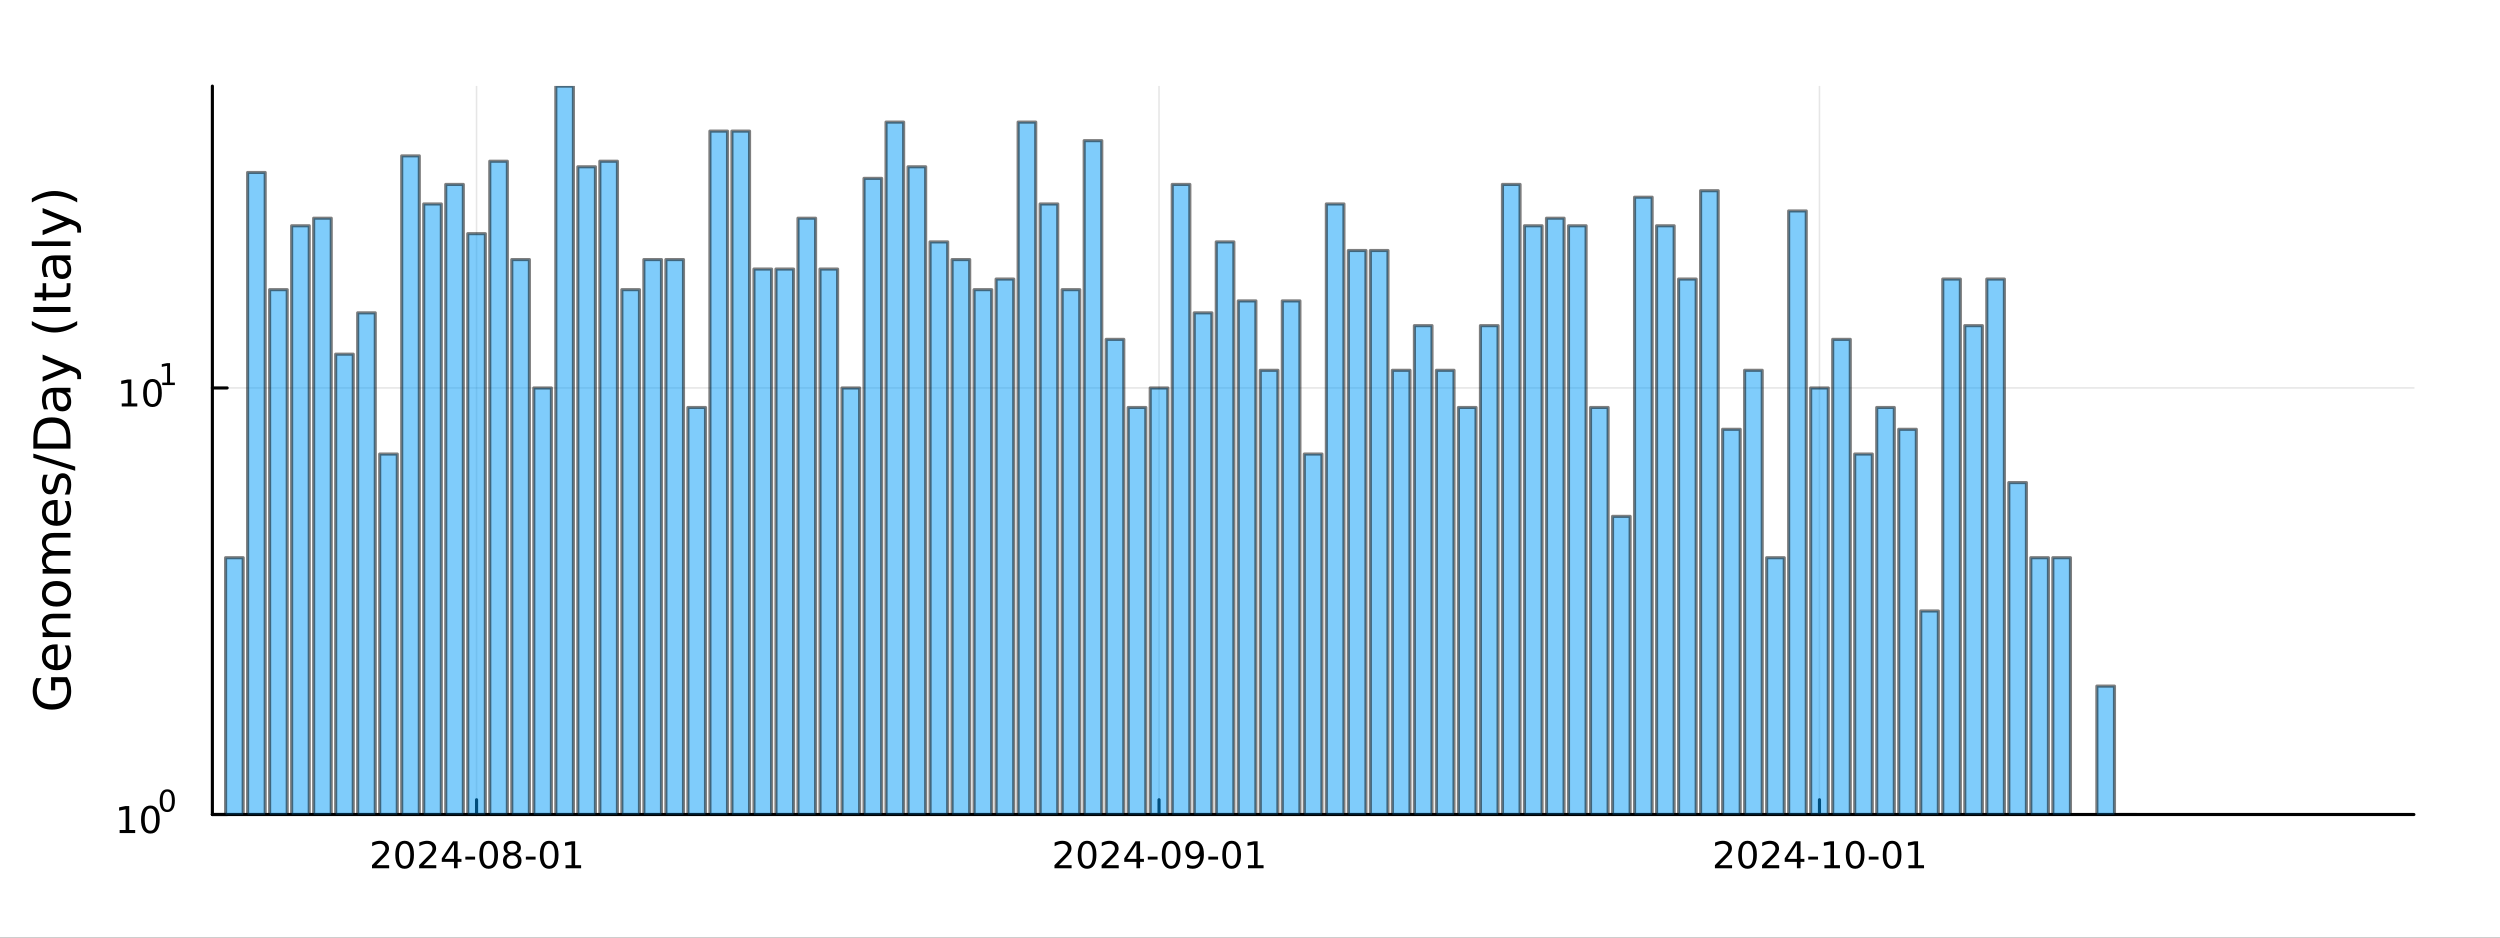 <?xml version="1.0" encoding="utf-8"?>
<svg xmlns="http://www.w3.org/2000/svg" xmlns:xlink="http://www.w3.org/1999/xlink" width="800" height="300" viewBox="0 0 3200 1200">
<rect x="0" y="0" width="3200" height="1200" fill="#333333" stroke="none"/>
<defs>
  <clipPath id="clip780">
    <rect x="0" y="0" width="3200" height="1200"/>
  </clipPath>
</defs>
<path clip-path="url(#clip780)" d="M0 1200 L3200 1200 L3200 0 L0 0  Z" fill="#ffffff" fill-rule="evenodd" fill-opacity="1"/>
<defs>
  <clipPath id="clip781">
    <rect x="640" y="0" width="2241" height="1200"/>
  </clipPath>
</defs>
<path clip-path="url(#clip780)" d="M271.839 1042.58 L3089.76 1042.58 L3089.76 110.236 L271.839 110.236  Z" fill="#ffffff" fill-rule="evenodd" fill-opacity="1"/>
<defs>
  <clipPath id="clip782">
    <rect x="271" y="110" width="2819" height="933"/>
  </clipPath>
</defs>
<polyline clip-path="url(#clip782)" style="stroke:#000000; stroke-linecap:round; stroke-linejoin:round; stroke-width:2; stroke-opacity:0.1; fill:none" points="609.99,1042.58 609.99,110.236 "/>
<polyline clip-path="url(#clip782)" style="stroke:#000000; stroke-linecap:round; stroke-linejoin:round; stroke-width:2; stroke-opacity:0.1; fill:none" points="1483.55,1042.58 1483.55,110.236 "/>
<polyline clip-path="url(#clip782)" style="stroke:#000000; stroke-linecap:round; stroke-linejoin:round; stroke-width:2; stroke-opacity:0.1; fill:none" points="2328.92,1042.58 2328.92,110.236 "/>
<polyline clip-path="url(#clip780)" style="stroke:#000000; stroke-linecap:round; stroke-linejoin:round; stroke-width:4; stroke-opacity:1; fill:none" points="271.839,1042.58 3089.76,1042.58 "/>
<polyline clip-path="url(#clip780)" style="stroke:#000000; stroke-linecap:round; stroke-linejoin:round; stroke-width:4; stroke-opacity:1; fill:none" points="609.99,1042.58 609.99,1023.68 "/>
<polyline clip-path="url(#clip780)" style="stroke:#000000; stroke-linecap:round; stroke-linejoin:round; stroke-width:4; stroke-opacity:1; fill:none" points="1483.55,1042.58 1483.55,1023.68 "/>
<polyline clip-path="url(#clip780)" style="stroke:#000000; stroke-linecap:round; stroke-linejoin:round; stroke-width:4; stroke-opacity:1; fill:none" points="2328.92,1042.58 2328.92,1023.68 "/>
<path clip-path="url(#clip780)" d="M481.785 1107.44 L498.104 1107.44 L498.104 1111.38 L476.16 1111.38 L476.16 1107.44 Q478.822 1104.69 483.405 1100.06 Q488.012 1095.4 489.192 1094.06 Q491.438 1091.54 492.317 1089.8 Q493.22 1088.04 493.22 1086.35 Q493.22 1083.6 491.276 1081.86 Q489.354 1080.13 486.252 1080.13 Q484.053 1080.13 481.6 1080.89 Q479.169 1081.65 476.391 1083.2 L476.391 1078.48 Q479.215 1077.35 481.669 1076.77 Q484.123 1076.19 486.16 1076.19 Q491.53 1076.19 494.725 1078.88 Q497.919 1081.56 497.919 1086.05 Q497.919 1088.18 497.109 1090.1 Q496.322 1092 494.215 1094.59 Q493.637 1095.26 490.535 1098.48 Q487.433 1101.68 481.785 1107.44 Z" fill="#000000" fill-rule="nonzero" fill-opacity="1" /><path clip-path="url(#clip780)" d="M517.919 1079.89 Q514.308 1079.89 512.479 1083.46 Q510.674 1087 510.674 1094.13 Q510.674 1101.24 512.479 1104.8 Q514.308 1108.34 517.919 1108.34 Q521.553 1108.34 523.359 1104.8 Q525.187 1101.24 525.187 1094.13 Q525.187 1087 523.359 1083.46 Q521.553 1079.89 517.919 1079.89 M517.919 1076.19 Q523.729 1076.19 526.785 1080.8 Q529.863 1085.38 529.863 1094.13 Q529.863 1102.86 526.785 1107.46 Q523.729 1112.05 517.919 1112.05 Q512.109 1112.05 509.03 1107.46 Q505.975 1102.86 505.975 1094.13 Q505.975 1085.38 509.03 1080.8 Q512.109 1076.19 517.919 1076.19 Z" fill="#000000" fill-rule="nonzero" fill-opacity="1" /><path clip-path="url(#clip780)" d="M542.109 1107.44 L558.428 1107.44 L558.428 1111.38 L536.484 1111.38 L536.484 1107.44 Q539.146 1104.69 543.729 1100.06 Q548.335 1095.4 549.516 1094.06 Q551.761 1091.54 552.641 1089.8 Q553.544 1088.04 553.544 1086.35 Q553.544 1083.6 551.599 1081.86 Q549.678 1080.13 546.576 1080.13 Q544.377 1080.13 541.923 1080.89 Q539.493 1081.65 536.715 1083.2 L536.715 1078.48 Q539.539 1077.35 541.993 1076.77 Q544.447 1076.19 546.484 1076.19 Q551.854 1076.19 555.048 1078.88 Q558.243 1081.56 558.243 1086.05 Q558.243 1088.18 557.433 1090.1 Q556.646 1092 554.539 1094.59 Q553.96 1095.26 550.859 1098.48 Q547.757 1101.68 542.109 1107.44 Z" fill="#000000" fill-rule="nonzero" fill-opacity="1" /><path clip-path="url(#clip780)" d="M581.09 1080.89 L569.284 1099.34 L581.09 1099.34 L581.09 1080.89 M579.863 1076.82 L585.743 1076.82 L585.743 1099.34 L590.673 1099.34 L590.673 1103.23 L585.743 1103.23 L585.743 1111.38 L581.09 1111.38 L581.09 1103.23 L565.488 1103.23 L565.488 1098.71 L579.863 1076.82 Z" fill="#000000" fill-rule="nonzero" fill-opacity="1" /><path clip-path="url(#clip780)" d="M595.65 1096.49 L608.127 1096.49 L608.127 1100.29 L595.65 1100.29 L595.65 1096.49 Z" fill="#000000" fill-rule="nonzero" fill-opacity="1" /><path clip-path="url(#clip780)" d="M625.511 1079.89 Q621.9 1079.89 620.071 1083.46 Q618.266 1087 618.266 1094.13 Q618.266 1101.24 620.071 1104.8 Q621.9 1108.34 625.511 1108.34 Q629.145 1108.34 630.951 1104.8 Q632.779 1101.24 632.779 1094.13 Q632.779 1087 630.951 1083.46 Q629.145 1079.89 625.511 1079.89 M625.511 1076.19 Q631.321 1076.19 634.377 1080.8 Q637.455 1085.38 637.455 1094.13 Q637.455 1102.86 634.377 1107.46 Q631.321 1112.05 625.511 1112.05 Q619.701 1112.05 616.622 1107.46 Q613.567 1102.86 613.567 1094.13 Q613.567 1085.38 616.622 1080.8 Q619.701 1076.19 625.511 1076.19 Z" fill="#000000" fill-rule="nonzero" fill-opacity="1" /><path clip-path="url(#clip780)" d="M655.673 1094.96 Q652.339 1094.96 650.418 1096.75 Q648.52 1098.53 648.52 1101.65 Q648.52 1104.78 650.418 1106.56 Q652.339 1108.34 655.673 1108.34 Q659.006 1108.34 660.927 1106.56 Q662.849 1104.76 662.849 1101.65 Q662.849 1098.53 660.927 1096.75 Q659.029 1094.96 655.673 1094.96 M650.997 1092.97 Q647.988 1092.23 646.298 1090.17 Q644.631 1088.11 644.631 1085.15 Q644.631 1081.01 647.571 1078.6 Q650.534 1076.19 655.673 1076.19 Q660.835 1076.19 663.775 1078.6 Q666.714 1081.01 666.714 1085.15 Q666.714 1088.11 665.025 1090.17 Q663.358 1092.23 660.372 1092.97 Q663.751 1093.76 665.626 1096.05 Q667.525 1098.34 667.525 1101.65 Q667.525 1106.68 664.446 1109.36 Q661.39 1112.05 655.673 1112.05 Q649.955 1112.05 646.877 1109.36 Q643.821 1106.68 643.821 1101.65 Q643.821 1098.34 645.719 1096.05 Q647.617 1093.76 650.997 1092.97 M649.284 1085.59 Q649.284 1088.27 650.951 1089.78 Q652.64 1091.28 655.673 1091.28 Q658.682 1091.28 660.372 1089.78 Q662.085 1088.27 662.085 1085.59 Q662.085 1082.9 660.372 1081.4 Q658.682 1079.89 655.673 1079.89 Q652.64 1079.89 650.951 1081.4 Q649.284 1082.9 649.284 1085.59 Z" fill="#000000" fill-rule="nonzero" fill-opacity="1" /><path clip-path="url(#clip780)" d="M673.08 1096.49 L685.557 1096.49 L685.557 1100.29 L673.08 1100.29 L673.08 1096.49 Z" fill="#000000" fill-rule="nonzero" fill-opacity="1" /><path clip-path="url(#clip780)" d="M702.941 1079.89 Q699.33 1079.89 697.501 1083.46 Q695.696 1087 695.696 1094.13 Q695.696 1101.24 697.501 1104.8 Q699.33 1108.34 702.941 1108.34 Q706.575 1108.34 708.381 1104.8 Q710.21 1101.24 710.21 1094.13 Q710.21 1087 708.381 1083.46 Q706.575 1079.89 702.941 1079.89 M702.941 1076.19 Q708.751 1076.19 711.807 1080.8 Q714.885 1085.38 714.885 1094.13 Q714.885 1102.86 711.807 1107.46 Q708.751 1112.05 702.941 1112.05 Q697.131 1112.05 694.052 1107.46 Q690.997 1102.86 690.997 1094.13 Q690.997 1085.38 694.052 1080.8 Q697.131 1076.19 702.941 1076.19 Z" fill="#000000" fill-rule="nonzero" fill-opacity="1" /><path clip-path="url(#clip780)" d="M723.913 1107.44 L731.552 1107.44 L731.552 1081.07 L723.242 1082.74 L723.242 1078.48 L731.506 1076.82 L736.182 1076.82 L736.182 1107.44 L743.82 1107.44 L743.82 1111.38 L723.913 1111.38 L723.913 1107.44 Z" fill="#000000" fill-rule="nonzero" fill-opacity="1" /><path clip-path="url(#clip780)" d="M1355.34 1107.44 L1371.66 1107.44 L1371.66 1111.38 L1349.72 1111.38 L1349.72 1107.44 Q1352.38 1104.69 1356.96 1100.06 Q1361.57 1095.4 1362.75 1094.06 Q1364.99 1091.54 1365.87 1089.8 Q1366.78 1088.04 1366.78 1086.35 Q1366.78 1083.6 1364.83 1081.86 Q1362.91 1080.13 1359.81 1080.13 Q1357.61 1080.13 1355.16 1080.89 Q1352.73 1081.65 1349.95 1083.2 L1349.95 1078.48 Q1352.77 1077.35 1355.23 1076.77 Q1357.68 1076.19 1359.72 1076.19 Q1365.09 1076.19 1368.28 1078.88 Q1371.48 1081.56 1371.48 1086.05 Q1371.48 1088.18 1370.67 1090.1 Q1369.88 1092 1367.77 1094.59 Q1367.19 1095.26 1364.09 1098.48 Q1360.99 1101.68 1355.34 1107.44 Z" fill="#000000" fill-rule="nonzero" fill-opacity="1" /><path clip-path="url(#clip780)" d="M1391.48 1079.89 Q1387.86 1079.89 1386.04 1083.46 Q1384.23 1087 1384.23 1094.13 Q1384.23 1101.24 1386.04 1104.8 Q1387.86 1108.34 1391.48 1108.34 Q1395.11 1108.34 1396.92 1104.8 Q1398.74 1101.24 1398.74 1094.13 Q1398.74 1087 1396.92 1083.46 Q1395.11 1079.89 1391.48 1079.89 M1391.48 1076.19 Q1397.29 1076.19 1400.34 1080.8 Q1403.42 1085.38 1403.42 1094.13 Q1403.42 1102.86 1400.34 1107.46 Q1397.29 1112.05 1391.48 1112.05 Q1385.67 1112.05 1382.59 1107.46 Q1379.53 1102.86 1379.53 1094.13 Q1379.53 1085.38 1382.59 1080.8 Q1385.67 1076.19 1391.48 1076.19 Z" fill="#000000" fill-rule="nonzero" fill-opacity="1" /><path clip-path="url(#clip780)" d="M1415.67 1107.44 L1431.98 1107.44 L1431.98 1111.38 L1410.04 1111.38 L1410.04 1107.44 Q1412.7 1104.69 1417.29 1100.06 Q1421.89 1095.4 1423.07 1094.06 Q1425.32 1091.54 1426.2 1089.8 Q1427.1 1088.04 1427.1 1086.35 Q1427.1 1083.6 1425.16 1081.86 Q1423.23 1080.13 1420.13 1080.13 Q1417.93 1080.13 1415.48 1080.89 Q1413.05 1081.65 1410.27 1083.2 L1410.27 1078.48 Q1413.1 1077.35 1415.55 1076.77 Q1418 1076.19 1420.04 1076.19 Q1425.41 1076.19 1428.6 1078.88 Q1431.8 1081.56 1431.8 1086.05 Q1431.8 1088.18 1430.99 1090.1 Q1430.2 1092 1428.1 1094.59 Q1427.52 1095.26 1424.42 1098.48 Q1421.31 1101.68 1415.67 1107.44 Z" fill="#000000" fill-rule="nonzero" fill-opacity="1" /><path clip-path="url(#clip780)" d="M1454.65 1080.89 L1442.84 1099.34 L1454.65 1099.34 L1454.65 1080.89 M1453.42 1076.82 L1459.3 1076.82 L1459.3 1099.34 L1464.23 1099.34 L1464.23 1103.23 L1459.3 1103.23 L1459.3 1111.38 L1454.65 1111.38 L1454.65 1103.23 L1439.04 1103.23 L1439.04 1098.71 L1453.42 1076.82 Z" fill="#000000" fill-rule="nonzero" fill-opacity="1" /><path clip-path="url(#clip780)" d="M1469.21 1096.49 L1481.68 1096.49 L1481.68 1100.29 L1469.21 1100.29 L1469.21 1096.49 Z" fill="#000000" fill-rule="nonzero" fill-opacity="1" /><path clip-path="url(#clip780)" d="M1499.07 1079.89 Q1495.46 1079.89 1493.63 1083.46 Q1491.82 1087 1491.82 1094.13 Q1491.82 1101.24 1493.63 1104.8 Q1495.46 1108.34 1499.07 1108.34 Q1502.7 1108.34 1504.51 1104.8 Q1506.34 1101.24 1506.34 1094.13 Q1506.34 1087 1504.51 1083.46 Q1502.7 1079.89 1499.07 1079.89 M1499.07 1076.19 Q1504.88 1076.19 1507.93 1080.8 Q1511.01 1085.38 1511.01 1094.13 Q1511.01 1102.86 1507.93 1107.46 Q1504.88 1112.05 1499.07 1112.05 Q1493.26 1112.05 1490.18 1107.46 Q1487.12 1102.86 1487.12 1094.13 Q1487.12 1085.38 1490.18 1080.8 Q1493.26 1076.19 1499.07 1076.19 Z" fill="#000000" fill-rule="nonzero" fill-opacity="1" /><path clip-path="url(#clip780)" d="M1519.37 1110.66 L1519.37 1106.4 Q1521.13 1107.23 1522.93 1107.67 Q1524.74 1108.11 1526.47 1108.11 Q1531.1 1108.11 1533.53 1105.01 Q1535.99 1101.89 1536.34 1095.54 Q1534.99 1097.53 1532.93 1098.6 Q1530.87 1099.66 1528.37 1099.66 Q1523.19 1099.66 1520.16 1096.54 Q1517.15 1093.39 1517.15 1087.95 Q1517.15 1082.63 1520.29 1079.41 Q1523.44 1076.19 1528.67 1076.19 Q1534.67 1076.19 1537.82 1080.8 Q1540.99 1085.38 1540.99 1094.13 Q1540.99 1102.3 1537.1 1107.19 Q1533.23 1112.05 1526.68 1112.05 Q1524.92 1112.05 1523.12 1111.7 Q1521.31 1111.35 1519.37 1110.66 M1528.67 1096.01 Q1531.82 1096.01 1533.65 1093.85 Q1535.5 1091.7 1535.5 1087.95 Q1535.5 1084.22 1533.65 1082.07 Q1531.82 1079.89 1528.67 1079.89 Q1525.53 1079.89 1523.67 1082.07 Q1521.85 1084.22 1521.85 1087.95 Q1521.85 1091.7 1523.67 1093.85 Q1525.53 1096.01 1528.67 1096.01 Z" fill="#000000" fill-rule="nonzero" fill-opacity="1" /><path clip-path="url(#clip780)" d="M1546.64 1096.49 L1559.11 1096.49 L1559.11 1100.29 L1546.64 1100.29 L1546.64 1096.49 Z" fill="#000000" fill-rule="nonzero" fill-opacity="1" /><path clip-path="url(#clip780)" d="M1576.5 1079.89 Q1572.89 1079.89 1571.06 1083.46 Q1569.25 1087 1569.25 1094.13 Q1569.25 1101.24 1571.06 1104.8 Q1572.89 1108.34 1576.5 1108.34 Q1580.13 1108.34 1581.94 1104.8 Q1583.77 1101.24 1583.77 1094.13 Q1583.77 1087 1581.94 1083.46 Q1580.13 1079.89 1576.5 1079.89 M1576.5 1076.19 Q1582.31 1076.19 1585.36 1080.8 Q1588.44 1085.38 1588.44 1094.13 Q1588.44 1102.86 1585.36 1107.46 Q1582.31 1112.05 1576.5 1112.05 Q1570.69 1112.05 1567.61 1107.46 Q1564.55 1102.86 1564.55 1094.13 Q1564.55 1085.38 1567.61 1080.8 Q1570.69 1076.19 1576.5 1076.19 Z" fill="#000000" fill-rule="nonzero" fill-opacity="1" /><path clip-path="url(#clip780)" d="M1597.47 1107.44 L1605.11 1107.44 L1605.11 1081.07 L1596.8 1082.74 L1596.8 1078.48 L1605.06 1076.82 L1609.74 1076.82 L1609.74 1107.44 L1617.38 1107.44 L1617.38 1111.38 L1597.47 1111.38 L1597.47 1107.44 Z" fill="#000000" fill-rule="nonzero" fill-opacity="1" /><path clip-path="url(#clip780)" d="M2200.72 1107.44 L2217.04 1107.44 L2217.04 1111.38 L2195.09 1111.38 L2195.09 1107.44 Q2197.76 1104.69 2202.34 1100.06 Q2206.95 1095.4 2208.13 1094.06 Q2210.37 1091.54 2211.25 1089.8 Q2212.15 1088.04 2212.15 1086.35 Q2212.15 1083.6 2210.21 1081.86 Q2208.29 1080.13 2205.19 1080.13 Q2202.99 1080.13 2200.53 1080.89 Q2198.1 1081.65 2195.33 1083.2 L2195.33 1078.48 Q2198.15 1077.35 2200.6 1076.77 Q2203.06 1076.19 2205.09 1076.19 Q2210.46 1076.19 2213.66 1078.88 Q2216.85 1081.56 2216.85 1086.05 Q2216.85 1088.18 2216.04 1090.1 Q2215.26 1092 2213.15 1094.59 Q2212.57 1095.26 2209.47 1098.48 Q2206.37 1101.68 2200.72 1107.44 Z" fill="#000000" fill-rule="nonzero" fill-opacity="1" /><path clip-path="url(#clip780)" d="M2236.85 1079.89 Q2233.24 1079.89 2231.41 1083.46 Q2229.61 1087 2229.61 1094.13 Q2229.61 1101.24 2231.41 1104.8 Q2233.24 1108.34 2236.85 1108.34 Q2240.49 1108.34 2242.29 1104.8 Q2244.12 1101.24 2244.12 1094.13 Q2244.12 1087 2242.29 1083.46 Q2240.49 1079.89 2236.85 1079.89 M2236.85 1076.19 Q2242.66 1076.19 2245.72 1080.8 Q2248.8 1085.38 2248.8 1094.13 Q2248.8 1102.86 2245.72 1107.46 Q2242.66 1112.05 2236.85 1112.05 Q2231.04 1112.05 2227.96 1107.46 Q2224.91 1102.86 2224.91 1094.13 Q2224.91 1085.38 2227.96 1080.8 Q2231.04 1076.19 2236.85 1076.19 Z" fill="#000000" fill-rule="nonzero" fill-opacity="1" /><path clip-path="url(#clip780)" d="M2261.04 1107.44 L2277.36 1107.44 L2277.36 1111.38 L2255.42 1111.38 L2255.42 1107.44 Q2258.08 1104.69 2262.66 1100.06 Q2267.27 1095.4 2268.45 1094.06 Q2270.7 1091.54 2271.57 1089.8 Q2272.48 1088.04 2272.48 1086.35 Q2272.48 1083.6 2270.53 1081.86 Q2268.61 1080.13 2265.51 1080.13 Q2263.31 1080.13 2260.86 1080.89 Q2258.43 1081.65 2255.65 1083.2 L2255.65 1078.48 Q2258.47 1077.35 2260.93 1076.77 Q2263.38 1076.19 2265.42 1076.19 Q2270.79 1076.19 2273.98 1078.88 Q2277.18 1081.56 2277.18 1086.05 Q2277.18 1088.18 2276.37 1090.1 Q2275.58 1092 2273.47 1094.59 Q2272.89 1095.26 2269.79 1098.48 Q2266.69 1101.68 2261.04 1107.44 Z" fill="#000000" fill-rule="nonzero" fill-opacity="1" /><path clip-path="url(#clip780)" d="M2300.02 1080.89 L2288.22 1099.34 L2300.02 1099.34 L2300.02 1080.89 M2298.8 1076.82 L2304.68 1076.82 L2304.68 1099.34 L2309.61 1099.34 L2309.61 1103.23 L2304.68 1103.23 L2304.68 1111.38 L2300.02 1111.38 L2300.02 1103.23 L2284.42 1103.23 L2284.42 1098.71 L2298.8 1076.82 Z" fill="#000000" fill-rule="nonzero" fill-opacity="1" /><path clip-path="url(#clip780)" d="M2314.58 1096.49 L2327.06 1096.49 L2327.06 1100.29 L2314.58 1100.29 L2314.58 1096.49 Z" fill="#000000" fill-rule="nonzero" fill-opacity="1" /><path clip-path="url(#clip780)" d="M2335.26 1107.44 L2342.89 1107.44 L2342.89 1081.07 L2334.58 1082.74 L2334.58 1078.48 L2342.85 1076.82 L2347.52 1076.82 L2347.52 1107.44 L2355.16 1107.44 L2355.16 1111.38 L2335.26 1111.38 L2335.26 1107.44 Z" fill="#000000" fill-rule="nonzero" fill-opacity="1" /><path clip-path="url(#clip780)" d="M2374.61 1079.89 Q2371 1079.89 2369.17 1083.46 Q2367.36 1087 2367.36 1094.13 Q2367.36 1101.24 2369.17 1104.8 Q2371 1108.34 2374.61 1108.34 Q2378.24 1108.34 2380.05 1104.8 Q2381.88 1101.24 2381.88 1094.13 Q2381.88 1087 2380.05 1083.46 Q2378.24 1079.89 2374.61 1079.89 M2374.61 1076.19 Q2380.42 1076.19 2383.47 1080.8 Q2386.55 1085.38 2386.55 1094.13 Q2386.55 1102.86 2383.47 1107.46 Q2380.42 1112.05 2374.61 1112.05 Q2368.8 1112.05 2365.72 1107.46 Q2362.66 1102.86 2362.66 1094.13 Q2362.66 1085.38 2365.72 1080.8 Q2368.8 1076.19 2374.61 1076.19 Z" fill="#000000" fill-rule="nonzero" fill-opacity="1" /><path clip-path="url(#clip780)" d="M2392.01 1096.49 L2404.49 1096.49 L2404.49 1100.29 L2392.01 1100.29 L2392.01 1096.49 Z" fill="#000000" fill-rule="nonzero" fill-opacity="1" /><path clip-path="url(#clip780)" d="M2421.88 1079.89 Q2418.26 1079.89 2416.44 1083.46 Q2414.63 1087 2414.63 1094.13 Q2414.63 1101.24 2416.44 1104.8 Q2418.26 1108.34 2421.88 1108.34 Q2425.51 1108.34 2427.31 1104.8 Q2429.14 1101.24 2429.14 1094.13 Q2429.14 1087 2427.31 1083.46 Q2425.51 1079.89 2421.88 1079.89 M2421.88 1076.19 Q2427.69 1076.19 2430.74 1080.8 Q2433.82 1085.38 2433.82 1094.13 Q2433.82 1102.86 2430.74 1107.46 Q2427.69 1112.05 2421.88 1112.05 Q2416.06 1112.05 2412.99 1107.46 Q2409.93 1102.86 2409.93 1094.13 Q2409.93 1085.38 2412.99 1080.8 Q2416.06 1076.19 2421.88 1076.19 Z" fill="#000000" fill-rule="nonzero" fill-opacity="1" /><path clip-path="url(#clip780)" d="M2442.85 1107.44 L2450.49 1107.44 L2450.49 1081.07 L2442.18 1082.74 L2442.18 1078.48 L2450.44 1076.82 L2455.12 1076.82 L2455.12 1107.44 L2462.75 1107.44 L2462.75 1111.38 L2442.85 1111.38 L2442.85 1107.44 Z" fill="#000000" fill-rule="nonzero" fill-opacity="1" /><polyline clip-path="url(#clip782)" style="stroke:#000000; stroke-linecap:round; stroke-linejoin:round; stroke-width:2; stroke-opacity:0.1; fill:none" points="271.839,1042.58 3089.76,1042.58 "/>
<polyline clip-path="url(#clip782)" style="stroke:#000000; stroke-linecap:round; stroke-linejoin:round; stroke-width:2; stroke-opacity:0.1; fill:none" points="271.839,496.572 3089.76,496.572 "/>
<polyline clip-path="url(#clip780)" style="stroke:#000000; stroke-linecap:round; stroke-linejoin:round; stroke-width:4; stroke-opacity:1; fill:none" points="271.839,1042.58 271.839,110.236 "/>
<polyline clip-path="url(#clip780)" style="stroke:#000000; stroke-linecap:round; stroke-linejoin:round; stroke-width:4; stroke-opacity:1; fill:none" points="271.839,1042.58 290.737,1042.58 "/>
<polyline clip-path="url(#clip780)" style="stroke:#000000; stroke-linecap:round; stroke-linejoin:round; stroke-width:4; stroke-opacity:1; fill:none" points="271.839,496.572 290.737,496.572 "/>
<path clip-path="url(#clip780)" d="M153.134 1062.37 L160.772 1062.37 L160.772 1036 L152.462 1037.67 L152.462 1033.41 L160.726 1031.74 L165.402 1031.74 L165.402 1062.37 L173.041 1062.37 L173.041 1066.3 L153.134 1066.3 L153.134 1062.37 Z" fill="#000000" fill-rule="nonzero" fill-opacity="1" /><path clip-path="url(#clip780)" d="M192.485 1034.82 Q188.874 1034.82 187.045 1038.39 Q185.24 1041.93 185.24 1049.06 Q185.24 1056.16 187.045 1059.73 Q188.874 1063.27 192.485 1063.27 Q196.119 1063.27 197.925 1059.73 Q199.754 1056.16 199.754 1049.06 Q199.754 1041.93 197.925 1038.39 Q196.119 1034.82 192.485 1034.82 M192.485 1031.12 Q198.295 1031.12 201.351 1035.72 Q204.43 1040.31 204.43 1049.06 Q204.43 1057.78 201.351 1062.39 Q198.295 1066.97 192.485 1066.97 Q186.675 1066.97 183.596 1062.39 Q180.541 1057.78 180.541 1049.06 Q180.541 1040.31 183.596 1035.72 Q186.675 1031.12 192.485 1031.12 Z" fill="#000000" fill-rule="nonzero" fill-opacity="1" /><path clip-path="url(#clip780)" d="M214.134 1013.31 Q211.2 1013.31 209.715 1016.21 Q208.248 1019.09 208.248 1024.88 Q208.248 1030.66 209.715 1033.55 Q211.2 1036.43 214.134 1036.43 Q217.087 1036.43 218.554 1033.55 Q220.04 1030.66 220.04 1024.88 Q220.04 1019.09 218.554 1016.21 Q217.087 1013.31 214.134 1013.31 M214.134 1010.31 Q218.855 1010.31 221.338 1014.05 Q223.839 1017.77 223.839 1024.88 Q223.839 1031.97 221.338 1035.71 Q218.855 1039.44 214.134 1039.44 Q209.414 1039.44 206.912 1035.71 Q204.43 1031.97 204.43 1024.88 Q204.43 1017.77 206.912 1014.05 Q209.414 1010.31 214.134 1010.31 Z" fill="#000000" fill-rule="nonzero" fill-opacity="1" /><path clip-path="url(#clip780)" d="M155.823 516.365 L163.462 516.365 L163.462 489.999 L155.152 491.666 L155.152 487.406 L163.416 485.74 L168.092 485.74 L168.092 516.365 L175.73 516.365 L175.73 520.3 L155.823 520.3 L155.823 516.365 Z" fill="#000000" fill-rule="nonzero" fill-opacity="1" /><path clip-path="url(#clip780)" d="M195.175 488.818 Q191.564 488.818 189.735 492.383 Q187.929 495.925 187.929 503.054 Q187.929 510.161 189.735 513.726 Q191.564 517.267 195.175 517.267 Q198.809 517.267 200.615 513.726 Q202.443 510.161 202.443 503.054 Q202.443 495.925 200.615 492.383 Q198.809 488.818 195.175 488.818 M195.175 485.115 Q200.985 485.115 204.04 489.721 Q207.119 494.304 207.119 503.054 Q207.119 511.781 204.04 516.388 Q200.985 520.971 195.175 520.971 Q189.365 520.971 186.286 516.388 Q183.23 511.781 183.23 503.054 Q183.23 494.304 186.286 489.721 Q189.365 485.115 195.175 485.115 Z" fill="#000000" fill-rule="nonzero" fill-opacity="1" /><path clip-path="url(#clip780)" d="M207.665 489.692 L213.871 489.692 L213.871 468.27 L207.119 469.624 L207.119 466.163 L213.833 464.809 L217.633 464.809 L217.633 489.692 L223.839 489.692 L223.839 492.889 L207.665 492.889 L207.665 489.692 Z" fill="#000000" fill-rule="nonzero" fill-opacity="1" /><path clip-path="url(#clip780)" d="M83.427 873.159 L70.664 873.159 L70.664 883.663 L65.38 883.663 L65.38 866.794 L85.782 866.794 Q88.424 870.518 89.793 875.005 Q91.129 879.493 91.129 884.586 Q91.129 895.726 84.636 902.028 Q78.111 908.298 66.494 908.298 Q54.845 908.298 48.352 902.028 Q41.827 895.726 41.827 884.586 Q41.827 879.939 42.973 875.769 Q44.119 871.568 46.347 868.035 L53.19 868.035 Q50.166 871.6 48.638 875.61 Q47.11 879.621 47.11 884.045 Q47.11 892.766 51.98 897.158 Q56.85 901.519 66.494 901.519 Q76.106 901.519 80.976 897.158 Q85.846 892.766 85.846 884.045 Q85.846 880.639 85.273 877.965 Q84.668 875.292 83.427 873.159 Z" fill="#000000" fill-rule="nonzero" fill-opacity="1" /><path clip-path="url(#clip780)" d="M70.918 824.812 L73.783 824.812 L73.783 851.739 Q79.83 851.357 83.013 848.11 Q86.164 844.832 86.164 839.007 Q86.164 835.633 85.337 832.482 Q84.509 829.3 82.854 826.18 L88.392 826.18 Q89.729 829.331 90.429 832.642 Q91.129 835.952 91.129 839.357 Q91.129 847.887 86.164 852.885 Q81.199 857.85 72.732 857.85 Q63.98 857.85 58.855 853.139 Q53.699 848.397 53.699 840.376 Q53.699 833.183 58.346 829.013 Q62.961 824.812 70.918 824.812 M69.2 830.668 Q64.393 830.732 61.529 833.374 Q58.664 835.984 58.664 840.312 Q58.664 845.214 61.433 848.174 Q64.202 851.102 69.231 851.548 L69.2 830.668 Z" fill="#000000" fill-rule="nonzero" fill-opacity="1" /><path clip-path="url(#clip780)" d="M68.69 785.567 L90.206 785.567 L90.206 791.424 L68.881 791.424 Q63.82 791.424 61.306 793.397 Q58.791 795.37 58.791 799.317 Q58.791 804.06 61.815 806.797 Q64.839 809.534 70.059 809.534 L90.206 809.534 L90.206 815.422 L54.558 815.422 L54.558 809.534 L60.096 809.534 Q56.882 807.433 55.29 804.601 Q53.699 801.736 53.699 798.012 Q53.699 791.869 57.518 788.718 Q61.306 785.567 68.69 785.567 Z" fill="#000000" fill-rule="nonzero" fill-opacity="1" /><path clip-path="url(#clip780)" d="M58.664 760.073 Q58.664 764.783 62.356 767.52 Q66.017 770.258 72.414 770.258 Q78.812 770.258 82.504 767.552 Q86.164 764.815 86.164 760.073 Q86.164 755.394 82.472 752.656 Q78.78 749.919 72.414 749.919 Q66.08 749.919 62.388 752.656 Q58.664 755.394 58.664 760.073 M53.699 760.073 Q53.699 752.434 58.664 748.073 Q63.63 743.713 72.414 743.713 Q81.167 743.713 86.164 748.073 Q91.129 752.434 91.129 760.073 Q91.129 767.743 86.164 772.104 Q81.167 776.432 72.414 776.432 Q63.63 776.432 58.664 772.104 Q53.699 767.743 53.699 760.073 Z" fill="#000000" fill-rule="nonzero" fill-opacity="1" /><path clip-path="url(#clip780)" d="M61.401 706.25 Q57.455 704.054 55.577 700.999 Q53.699 697.943 53.699 693.806 Q53.699 688.236 57.614 685.212 Q61.497 682.188 68.69 682.188 L90.206 682.188 L90.206 688.076 L68.881 688.076 Q63.757 688.076 61.274 689.891 Q58.791 691.705 58.791 695.429 Q58.791 699.98 61.815 702.622 Q64.839 705.264 70.059 705.264 L90.206 705.264 L90.206 711.152 L68.881 711.152 Q63.725 711.152 61.274 712.966 Q58.791 714.781 58.791 718.568 Q58.791 723.056 61.847 725.698 Q64.871 728.339 70.059 728.339 L90.206 728.339 L90.206 734.228 L54.558 734.228 L54.558 728.339 L60.096 728.339 Q56.818 726.334 55.259 723.533 Q53.699 720.732 53.699 716.881 Q53.699 712.998 55.672 710.293 Q57.646 707.555 61.401 706.25 Z" fill="#000000" fill-rule="nonzero" fill-opacity="1" /><path clip-path="url(#clip780)" d="M70.918 640.015 L73.783 640.015 L73.783 666.942 Q79.83 666.56 83.013 663.314 Q86.164 660.035 86.164 654.211 Q86.164 650.837 85.337 647.686 Q84.509 644.503 82.854 641.384 L88.392 641.384 Q89.729 644.535 90.429 647.845 Q91.129 651.155 91.129 654.561 Q91.129 663.091 86.164 668.088 Q81.199 673.053 72.732 673.053 Q63.98 673.053 58.855 668.343 Q53.699 663.6 53.699 655.579 Q53.699 648.386 58.346 644.217 Q62.961 640.015 70.918 640.015 M69.2 645.872 Q64.393 645.935 61.529 648.577 Q58.664 651.187 58.664 655.516 Q58.664 660.417 61.433 663.377 Q64.202 666.306 69.231 666.751 L69.2 645.872 Z" fill="#000000" fill-rule="nonzero" fill-opacity="1" /><path clip-path="url(#clip780)" d="M55.609 607.678 L61.147 607.678 Q59.874 610.16 59.237 612.834 Q58.601 615.507 58.601 618.372 Q58.601 622.732 59.937 624.929 Q61.274 627.093 63.948 627.093 Q65.985 627.093 67.162 625.533 Q68.308 623.974 69.359 619.263 L69.804 617.258 Q71.141 611.02 73.592 608.41 Q76.011 605.768 80.371 605.768 Q85.337 605.768 88.233 609.715 Q91.129 613.629 91.129 620.504 Q91.129 623.369 90.556 626.488 Q90.015 629.576 88.901 633.013 L82.854 633.013 Q84.541 629.767 85.4 626.615 Q86.228 623.464 86.228 620.377 Q86.228 616.239 84.827 614.011 Q83.395 611.783 80.817 611.783 Q78.43 611.783 77.157 613.407 Q75.883 614.998 74.706 620.441 L74.228 622.478 Q73.082 627.92 70.727 630.339 Q68.34 632.758 64.202 632.758 Q59.173 632.758 56.436 629.194 Q53.699 625.629 53.699 619.072 Q53.699 615.826 54.176 612.961 Q54.654 610.096 55.609 607.678 Z" fill="#000000" fill-rule="nonzero" fill-opacity="1" /><path clip-path="url(#clip780)" d="M42.686 586.034 L42.686 580.623 L96.254 597.174 L96.254 602.585 L42.686 586.034 Z" fill="#000000" fill-rule="nonzero" fill-opacity="1" /><path clip-path="url(#clip780)" d="M47.97 567.796 L84.923 567.796 L84.923 560.03 Q84.923 550.195 80.467 545.644 Q76.011 541.06 66.398 541.06 Q56.85 541.06 52.426 545.644 Q47.97 550.195 47.97 560.03 L47.97 567.796 M42.686 574.226 L42.686 561.017 Q42.686 547.203 48.447 540.742 Q54.176 534.281 66.398 534.281 Q78.684 534.281 84.445 540.774 Q90.206 547.267 90.206 561.017 L90.206 574.226 L42.686 574.226 Z" fill="#000000" fill-rule="nonzero" fill-opacity="1" /><path clip-path="url(#clip780)" d="M72.287 508.086 Q72.287 515.184 73.91 517.921 Q75.533 520.658 79.448 520.658 Q82.567 520.658 84.413 518.621 Q86.228 516.552 86.228 513.019 Q86.228 508.15 82.79 505.221 Q79.321 502.261 73.592 502.261 L72.287 502.261 L72.287 508.086 M69.868 496.405 L90.206 496.405 L90.206 502.261 L84.795 502.261 Q88.042 504.267 89.602 507.258 Q91.129 510.25 91.129 514.579 Q91.129 520.054 88.074 523.3 Q84.986 526.515 79.83 526.515 Q73.815 526.515 70.759 522.504 Q67.704 518.462 67.704 510.473 L67.704 502.261 L67.131 502.261 Q63.088 502.261 60.892 504.935 Q58.664 507.577 58.664 512.383 Q58.664 515.438 59.396 518.335 Q60.128 521.231 61.592 523.905 L56.182 523.905 Q54.94 520.69 54.336 517.666 Q53.699 514.643 53.699 511.778 Q53.699 504.044 57.709 500.224 Q61.72 496.405 69.868 496.405 Z" fill="#000000" fill-rule="nonzero" fill-opacity="1" /><path clip-path="url(#clip780)" d="M93.516 469.51 Q99.882 471.992 101.824 474.348 Q103.765 476.703 103.765 480.65 L103.765 485.329 L98.864 485.329 L98.864 481.891 Q98.864 479.472 97.718 478.135 Q96.572 476.799 92.307 475.175 L89.633 474.125 L54.558 488.543 L54.558 482.337 L82.44 471.197 L54.558 460.057 L54.558 453.85 L93.516 469.51 Z" fill="#000000" fill-rule="nonzero" fill-opacity="1" /><path clip-path="url(#clip780)" d="M40.745 410.977 Q48.065 415.242 55.227 417.311 Q62.388 419.38 69.74 419.38 Q77.093 419.38 84.318 417.311 Q91.511 415.21 98.8 410.977 L98.8 416.07 Q91.32 420.844 84.095 423.231 Q76.87 425.586 69.74 425.586 Q62.643 425.586 55.45 423.231 Q48.256 420.876 40.745 416.07 L40.745 410.977 Z" fill="#000000" fill-rule="nonzero" fill-opacity="1" /><path clip-path="url(#clip780)" d="M42.686 399.36 L42.686 392.93 L90.206 392.93 L90.206 399.36 L42.686 399.36 Z" fill="#000000" fill-rule="nonzero" fill-opacity="1" /><path clip-path="url(#clip780)" d="M44.437 374.597 L54.558 374.597 L54.558 362.534 L59.11 362.534 L59.11 374.597 L78.462 374.597 Q82.822 374.597 84.063 373.42 Q85.305 372.21 85.305 368.55 L85.305 362.534 L90.206 362.534 L90.206 368.55 Q90.206 375.329 87.692 377.907 Q85.145 380.485 78.462 380.485 L59.11 380.485 L59.11 384.782 L54.558 384.782 L54.558 380.485 L44.437 380.485 L44.437 374.597 Z" fill="#000000" fill-rule="nonzero" fill-opacity="1" /><path clip-path="url(#clip780)" d="M72.287 338.631 Q72.287 345.729 73.91 348.466 Q75.533 351.203 79.448 351.203 Q82.567 351.203 84.413 349.166 Q86.228 347.097 86.228 343.564 Q86.228 338.695 82.79 335.766 Q79.321 332.806 73.592 332.806 L72.287 332.806 L72.287 338.631 M69.868 326.95 L90.206 326.95 L90.206 332.806 L84.795 332.806 Q88.042 334.812 89.602 337.803 Q91.129 340.795 91.129 345.124 Q91.129 350.598 88.074 353.845 Q84.986 357.06 79.83 357.06 Q73.815 357.06 70.759 353.049 Q67.704 349.007 67.704 341.018 L67.704 332.806 L67.131 332.806 Q63.088 332.806 60.892 335.48 Q58.664 338.122 58.664 342.928 Q58.664 345.983 59.396 348.88 Q60.128 351.776 61.592 354.45 L56.182 354.45 Q54.94 351.235 54.336 348.211 Q53.699 345.188 53.699 342.323 Q53.699 334.589 57.709 330.769 Q61.72 326.95 69.868 326.95 Z" fill="#000000" fill-rule="nonzero" fill-opacity="1" /><path clip-path="url(#clip780)" d="M40.681 314.887 L40.681 309.03 L90.206 309.03 L90.206 314.887 L40.681 314.887 Z" fill="#000000" fill-rule="nonzero" fill-opacity="1" /><path clip-path="url(#clip780)" d="M93.516 281.944 Q99.882 284.427 101.824 286.782 Q103.765 289.138 103.765 293.084 L103.765 297.763 L98.864 297.763 L98.864 294.326 Q98.864 291.907 97.718 290.57 Q96.572 289.233 92.307 287.61 L89.633 286.559 L54.558 300.978 L54.558 294.771 L82.44 283.631 L54.558 272.491 L54.558 266.285 L93.516 281.944 Z" fill="#000000" fill-rule="nonzero" fill-opacity="1" /><path clip-path="url(#clip780)" d="M40.745 259.123 L40.745 254.031 Q48.256 249.256 55.45 246.901 Q62.643 244.514 69.74 244.514 Q76.87 244.514 84.095 246.901 Q91.32 249.256 98.8 254.031 L98.8 259.123 Q91.511 254.89 84.318 252.821 Q77.093 250.721 69.74 250.721 Q62.388 250.721 55.227 252.821 Q48.065 254.89 40.745 259.123 Z" fill="#000000" fill-rule="nonzero" fill-opacity="1" /><path clip-path="url(#clip782)" d="M288.747 713.849 L288.747 1042.58 L311.29 1042.58 L311.29 713.849 L288.747 713.849 L288.747 713.849  Z" fill="#009af9" fill-rule="evenodd" fill-opacity="0.5"/>
<polyline clip-path="url(#clip782)" style="stroke:#000000; stroke-linecap:round; stroke-linejoin:round; stroke-width:4; stroke-opacity:0.5; fill:none" points="288.747,713.849 288.747,1042.58 311.29,1042.58 311.29,713.849 288.747,713.849 "/>
<path clip-path="url(#clip782)" d="M316.926 220.758 L316.926 1042.58 L339.469 1042.58 L339.469 220.758 L316.926 220.758 L316.926 220.758  Z" fill="#009af9" fill-rule="evenodd" fill-opacity="0.5"/>
<polyline clip-path="url(#clip782)" style="stroke:#000000; stroke-linecap:round; stroke-linejoin:round; stroke-width:4; stroke-opacity:0.5; fill:none" points="316.926,220.758 316.926,1042.58 339.469,1042.58 339.469,220.758 316.926,220.758 "/>
<path clip-path="url(#clip782)" d="M345.105 370.746 L345.105 1042.58 L367.649 1042.58 L367.649 370.746 L345.105 370.746 L345.105 370.746  Z" fill="#009af9" fill-rule="evenodd" fill-opacity="0.5"/>
<polyline clip-path="url(#clip782)" style="stroke:#000000; stroke-linecap:round; stroke-linejoin:round; stroke-width:4; stroke-opacity:0.5; fill:none" points="345.105,370.746 345.105,1042.58 367.649,1042.58 367.649,370.746 345.105,370.746 "/>
<path clip-path="url(#clip782)" d="M373.285 288.975 L373.285 1042.58 L395.828 1042.58 L395.828 288.975 L373.285 288.975 L373.285 288.975  Z" fill="#009af9" fill-rule="evenodd" fill-opacity="0.5"/>
<polyline clip-path="url(#clip782)" style="stroke:#000000; stroke-linecap:round; stroke-linejoin:round; stroke-width:4; stroke-opacity:0.5; fill:none" points="373.285,288.975 373.285,1042.58 395.828,1042.58 395.828,288.975 373.285,288.975 "/>
<path clip-path="url(#clip782)" d="M401.464 279.295 L401.464 1042.58 L424.007 1042.58 L424.007 279.295 L401.464 279.295 L401.464 279.295  Z" fill="#009af9" fill-rule="evenodd" fill-opacity="0.5"/>
<polyline clip-path="url(#clip782)" style="stroke:#000000; stroke-linecap:round; stroke-linejoin:round; stroke-width:4; stroke-opacity:0.5; fill:none" points="401.464,279.295 401.464,1042.58 424.007,1042.58 424.007,279.295 401.464,279.295 "/>
<path clip-path="url(#clip782)" d="M429.643 453.339 L429.643 1042.58 L452.186 1042.58 L452.186 453.339 L429.643 453.339 L429.643 453.339  Z" fill="#009af9" fill-rule="evenodd" fill-opacity="0.5"/>
<polyline clip-path="url(#clip782)" style="stroke:#000000; stroke-linecap:round; stroke-linejoin:round; stroke-width:4; stroke-opacity:0.5; fill:none" points="429.643,453.339 429.643,1042.58 452.186,1042.58 452.186,453.339 429.643,453.339 "/>
<path clip-path="url(#clip782)" d="M457.822 400.426 L457.822 1042.58 L480.366 1042.58 L480.366 400.426 L457.822 400.426 L457.822 400.426  Z" fill="#009af9" fill-rule="evenodd" fill-opacity="0.5"/>
<polyline clip-path="url(#clip782)" style="stroke:#000000; stroke-linecap:round; stroke-linejoin:round; stroke-width:4; stroke-opacity:0.5; fill:none" points="457.822,400.426 457.822,1042.58 480.366,1042.58 480.366,400.426 457.822,400.426 "/>
<path clip-path="url(#clip782)" d="M486.001 581.149 L486.001 1042.58 L508.545 1042.58 L508.545 581.149 L486.001 581.149 L486.001 581.149  Z" fill="#009af9" fill-rule="evenodd" fill-opacity="0.5"/>
<polyline clip-path="url(#clip782)" style="stroke:#000000; stroke-linecap:round; stroke-linejoin:round; stroke-width:4; stroke-opacity:0.5; fill:none" points="486.001,581.149 486.001,1042.58 508.545,1042.58 508.545,581.149 486.001,581.149 "/>
<path clip-path="url(#clip782)" d="M514.181 199.509 L514.181 1042.58 L536.724 1042.58 L536.724 199.509 L514.181 199.509 L514.181 199.509  Z" fill="#009af9" fill-rule="evenodd" fill-opacity="0.5"/>
<polyline clip-path="url(#clip782)" style="stroke:#000000; stroke-linecap:round; stroke-linejoin:round; stroke-width:4; stroke-opacity:0.5; fill:none" points="514.181,199.509 514.181,1042.58 536.724,1042.58 536.724,199.509 514.181,199.509 "/>
<path clip-path="url(#clip782)" d="M542.36 261.046 L542.36 1042.58 L564.903 1042.58 L564.903 261.046 L542.36 261.046 L542.36 261.046  Z" fill="#009af9" fill-rule="evenodd" fill-opacity="0.5"/>
<polyline clip-path="url(#clip782)" style="stroke:#000000; stroke-linecap:round; stroke-linejoin:round; stroke-width:4; stroke-opacity:0.5; fill:none" points="542.36,261.046 542.36,1042.58 564.903,1042.58 564.903,261.046 542.36,261.046 "/>
<path clip-path="url(#clip782)" d="M570.539 236.062 L570.539 1042.58 L593.083 1042.58 L593.083 236.062 L570.539 236.062 L570.539 236.062  Z" fill="#009af9" fill-rule="evenodd" fill-opacity="0.5"/>
<polyline clip-path="url(#clip782)" style="stroke:#000000; stroke-linecap:round; stroke-linejoin:round; stroke-width:4; stroke-opacity:0.5; fill:none" points="570.539,236.062 570.539,1042.58 593.083,1042.58 593.083,236.062 570.539,236.062 "/>
<path clip-path="url(#clip782)" d="M598.718 299.067 L598.718 1042.58 L621.262 1042.58 L621.262 299.067 L598.718 299.067 L598.718 299.067  Z" fill="#009af9" fill-rule="evenodd" fill-opacity="0.5"/>
<polyline clip-path="url(#clip782)" style="stroke:#000000; stroke-linecap:round; stroke-linejoin:round; stroke-width:4; stroke-opacity:0.5; fill:none" points="598.718,299.067 598.718,1042.58 621.262,1042.58 621.262,299.067 598.718,299.067 "/>
<path clip-path="url(#clip782)" d="M626.898 206.383 L626.898 1042.58 L649.441 1042.58 L649.441 206.383 L626.898 206.383 L626.898 206.383  Z" fill="#009af9" fill-rule="evenodd" fill-opacity="0.5"/>
<polyline clip-path="url(#clip782)" style="stroke:#000000; stroke-linecap:round; stroke-linejoin:round; stroke-width:4; stroke-opacity:0.5; fill:none" points="626.898,206.383 626.898,1042.58 649.441,1042.58 649.441,206.383 626.898,206.383 "/>
<path clip-path="url(#clip782)" d="M655.077 332.209 L655.077 1042.58 L677.62 1042.58 L677.62 332.209 L655.077 332.209 L655.077 332.209  Z" fill="#009af9" fill-rule="evenodd" fill-opacity="0.5"/>
<polyline clip-path="url(#clip782)" style="stroke:#000000; stroke-linecap:round; stroke-linejoin:round; stroke-width:4; stroke-opacity:0.5; fill:none" points="655.077,332.209 655.077,1042.58 677.62,1042.58 677.62,332.209 655.077,332.209 "/>
<path clip-path="url(#clip782)" d="M683.256 496.572 L683.256 1042.58 L705.8 1042.58 L705.8 496.572 L683.256 496.572 L683.256 496.572  Z" fill="#009af9" fill-rule="evenodd" fill-opacity="0.5"/>
<polyline clip-path="url(#clip782)" style="stroke:#000000; stroke-linecap:round; stroke-linejoin:round; stroke-width:4; stroke-opacity:0.5; fill:none" points="683.256,496.572 683.256,1042.58 705.8,1042.58 705.8,496.572 683.256,496.572 "/>
<path clip-path="url(#clip782)" d="M711.435 110.236 L711.435 1042.58 L733.979 1042.58 L733.979 110.236 L711.435 110.236 L711.435 110.236  Z" fill="#009af9" fill-rule="evenodd" fill-opacity="0.5"/>
<polyline clip-path="url(#clip782)" style="stroke:#000000; stroke-linecap:round; stroke-linejoin:round; stroke-width:4; stroke-opacity:0.5; fill:none" points="711.435,110.236 711.435,1042.58 733.979,1042.58 733.979,110.236 711.435,110.236 "/>
<path clip-path="url(#clip782)" d="M739.615 213.462 L739.615 1042.58 L762.158 1042.58 L762.158 213.462 L739.615 213.462 L739.615 213.462  Z" fill="#009af9" fill-rule="evenodd" fill-opacity="0.5"/>
<polyline clip-path="url(#clip782)" style="stroke:#000000; stroke-linecap:round; stroke-linejoin:round; stroke-width:4; stroke-opacity:0.5; fill:none" points="739.615,213.462 739.615,1042.58 762.158,1042.58 762.158,213.462 739.615,213.462 "/>
<path clip-path="url(#clip782)" d="M767.794 206.383 L767.794 1042.58 L790.337 1042.58 L790.337 206.383 L767.794 206.383 L767.794 206.383  Z" fill="#009af9" fill-rule="evenodd" fill-opacity="0.5"/>
<polyline clip-path="url(#clip782)" style="stroke:#000000; stroke-linecap:round; stroke-linejoin:round; stroke-width:4; stroke-opacity:0.5; fill:none" points="767.794,206.383 767.794,1042.58 790.337,1042.58 790.337,206.383 767.794,206.383 "/>
<path clip-path="url(#clip782)" d="M795.973 370.746 L795.973 1042.58 L818.517 1042.58 L818.517 370.746 L795.973 370.746 L795.973 370.746  Z" fill="#009af9" fill-rule="evenodd" fill-opacity="0.5"/>
<polyline clip-path="url(#clip782)" style="stroke:#000000; stroke-linecap:round; stroke-linejoin:round; stroke-width:4; stroke-opacity:0.5; fill:none" points="795.973,370.746 795.973,1042.58 818.517,1042.58 818.517,370.746 795.973,370.746 "/>
<path clip-path="url(#clip782)" d="M824.152 332.209 L824.152 1042.58 L846.696 1042.58 L846.696 332.209 L824.152 332.209 L824.152 332.209  Z" fill="#009af9" fill-rule="evenodd" fill-opacity="0.5"/>
<polyline clip-path="url(#clip782)" style="stroke:#000000; stroke-linecap:round; stroke-linejoin:round; stroke-width:4; stroke-opacity:0.5; fill:none" points="824.152,332.209 824.152,1042.58 846.696,1042.58 846.696,332.209 824.152,332.209 "/>
<path clip-path="url(#clip782)" d="M852.332 332.209 L852.332 1042.58 L874.875 1042.58 L874.875 332.209 L852.332 332.209 L852.332 332.209  Z" fill="#009af9" fill-rule="evenodd" fill-opacity="0.5"/>
<polyline clip-path="url(#clip782)" style="stroke:#000000; stroke-linecap:round; stroke-linejoin:round; stroke-width:4; stroke-opacity:0.5; fill:none" points="852.332,332.209 852.332,1042.58 874.875,1042.58 874.875,332.209 852.332,332.209 "/>
<path clip-path="url(#clip782)" d="M880.511 521.556 L880.511 1042.58 L903.054 1042.58 L903.054 521.556 L880.511 521.556 L880.511 521.556  Z" fill="#009af9" fill-rule="evenodd" fill-opacity="0.5"/>
<polyline clip-path="url(#clip782)" style="stroke:#000000; stroke-linecap:round; stroke-linejoin:round; stroke-width:4; stroke-opacity:0.5; fill:none" points="880.511,521.556 880.511,1042.58 903.054,1042.58 903.054,521.556 880.511,521.556 "/>
<path clip-path="url(#clip782)" d="M908.69 167.845 L908.69 1042.58 L931.234 1042.58 L931.234 167.845 L908.69 167.845 L908.69 167.845  Z" fill="#009af9" fill-rule="evenodd" fill-opacity="0.5"/>
<polyline clip-path="url(#clip782)" style="stroke:#000000; stroke-linecap:round; stroke-linejoin:round; stroke-width:4; stroke-opacity:0.5; fill:none" points="908.69,167.845 908.69,1042.58 931.234,1042.58 931.234,167.845 908.69,167.845 "/>
<path clip-path="url(#clip782)" d="M936.869 167.845 L936.869 1042.58 L959.413 1042.58 L959.413 167.845 L936.869 167.845 L936.869 167.845  Z" fill="#009af9" fill-rule="evenodd" fill-opacity="0.5"/>
<polyline clip-path="url(#clip782)" style="stroke:#000000; stroke-linecap:round; stroke-linejoin:round; stroke-width:4; stroke-opacity:0.5; fill:none" points="936.869,167.845 936.869,1042.58 959.413,1042.58 959.413,167.845 936.869,167.845 "/>
<path clip-path="url(#clip782)" d="M965.049 344.372 L965.049 1042.58 L987.592 1042.58 L987.592 344.372 L965.049 344.372 L965.049 344.372  Z" fill="#009af9" fill-rule="evenodd" fill-opacity="0.5"/>
<polyline clip-path="url(#clip782)" style="stroke:#000000; stroke-linecap:round; stroke-linejoin:round; stroke-width:4; stroke-opacity:0.5; fill:none" points="965.049,344.372 965.049,1042.58 987.592,1042.58 987.592,344.372 965.049,344.372 "/>
<path clip-path="url(#clip782)" d="M993.228 344.372 L993.228 1042.58 L1015.77 1042.58 L1015.77 344.372 L993.228 344.372 L993.228 344.372  Z" fill="#009af9" fill-rule="evenodd" fill-opacity="0.5"/>
<polyline clip-path="url(#clip782)" style="stroke:#000000; stroke-linecap:round; stroke-linejoin:round; stroke-width:4; stroke-opacity:0.5; fill:none" points="993.228,344.372 993.228,1042.58 1015.77,1042.58 1015.77,344.372 993.228,344.372 "/>
<path clip-path="url(#clip782)" d="M1021.41 279.295 L1021.41 1042.58 L1043.95 1042.58 L1043.95 279.295 L1021.41 279.295 L1021.41 279.295  Z" fill="#009af9" fill-rule="evenodd" fill-opacity="0.5"/>
<polyline clip-path="url(#clip782)" style="stroke:#000000; stroke-linecap:round; stroke-linejoin:round; stroke-width:4; stroke-opacity:0.5; fill:none" points="1021.41,279.295 1021.41,1042.58 1043.95,1042.58 1043.95,279.295 1021.41,279.295 "/>
<path clip-path="url(#clip782)" d="M1049.59 344.372 L1049.59 1042.58 L1072.13 1042.58 L1072.13 344.372 L1049.59 344.372 L1049.59 344.372  Z" fill="#009af9" fill-rule="evenodd" fill-opacity="0.5"/>
<polyline clip-path="url(#clip782)" style="stroke:#000000; stroke-linecap:round; stroke-linejoin:round; stroke-width:4; stroke-opacity:0.5; fill:none" points="1049.59,344.372 1049.59,1042.58 1072.13,1042.58 1072.13,344.372 1049.59,344.372 "/>
<path clip-path="url(#clip782)" d="M1077.77 496.572 L1077.77 1042.58 L1100.31 1042.58 L1100.31 496.572 L1077.77 496.572 L1077.77 496.572  Z" fill="#009af9" fill-rule="evenodd" fill-opacity="0.5"/>
<polyline clip-path="url(#clip782)" style="stroke:#000000; stroke-linecap:round; stroke-linejoin:round; stroke-width:4; stroke-opacity:0.5; fill:none" points="1077.77,496.572 1077.77,1042.58 1100.31,1042.58 1100.31,496.572 1077.77,496.572 "/>
<path clip-path="url(#clip782)" d="M1105.94 228.287 L1105.94 1042.58 L1128.49 1042.58 L1128.49 228.287 L1105.94 228.287 L1105.94 228.287  Z" fill="#009af9" fill-rule="evenodd" fill-opacity="0.5"/>
<polyline clip-path="url(#clip782)" style="stroke:#000000; stroke-linecap:round; stroke-linejoin:round; stroke-width:4; stroke-opacity:0.5; fill:none" points="1105.94,228.287 1105.94,1042.58 1128.49,1042.58 1128.49,228.287 1105.94,228.287 "/>
<path clip-path="url(#clip782)" d="M1134.12 156.276 L1134.12 1042.58 L1156.67 1042.58 L1156.67 156.276 L1134.12 156.276 L1134.12 156.276  Z" fill="#009af9" fill-rule="evenodd" fill-opacity="0.5"/>
<polyline clip-path="url(#clip782)" style="stroke:#000000; stroke-linecap:round; stroke-linejoin:round; stroke-width:4; stroke-opacity:0.5; fill:none" points="1134.12,156.276 1134.12,1042.58 1156.67,1042.58 1156.67,156.276 1134.12,156.276 "/>
<path clip-path="url(#clip782)" d="M1162.3 213.462 L1162.3 1042.58 L1184.85 1042.58 L1184.85 213.462 L1162.3 213.462 L1162.3 213.462  Z" fill="#009af9" fill-rule="evenodd" fill-opacity="0.5"/>
<polyline clip-path="url(#clip782)" style="stroke:#000000; stroke-linecap:round; stroke-linejoin:round; stroke-width:4; stroke-opacity:0.5; fill:none" points="1162.3,213.462 1162.3,1042.58 1184.85,1042.58 1184.85,213.462 1162.3,213.462 "/>
<path clip-path="url(#clip782)" d="M1190.48 309.608 L1190.48 1042.58 L1213.03 1042.58 L1213.03 309.608 L1190.48 309.608 L1190.48 309.608  Z" fill="#009af9" fill-rule="evenodd" fill-opacity="0.5"/>
<polyline clip-path="url(#clip782)" style="stroke:#000000; stroke-linecap:round; stroke-linejoin:round; stroke-width:4; stroke-opacity:0.5; fill:none" points="1190.48,309.608 1190.48,1042.58 1213.03,1042.58 1213.03,309.608 1190.48,309.608 "/>
<path clip-path="url(#clip782)" d="M1218.66 332.209 L1218.66 1042.58 L1241.21 1042.58 L1241.21 332.209 L1218.66 332.209 L1218.66 332.209  Z" fill="#009af9" fill-rule="evenodd" fill-opacity="0.5"/>
<polyline clip-path="url(#clip782)" style="stroke:#000000; stroke-linecap:round; stroke-linejoin:round; stroke-width:4; stroke-opacity:0.5; fill:none" points="1218.66,332.209 1218.66,1042.58 1241.21,1042.58 1241.21,332.209 1218.66,332.209 "/>
<path clip-path="url(#clip782)" d="M1246.84 370.746 L1246.84 1042.58 L1269.38 1042.58 L1269.38 370.746 L1246.84 370.746 L1246.84 370.746  Z" fill="#009af9" fill-rule="evenodd" fill-opacity="0.5"/>
<polyline clip-path="url(#clip782)" style="stroke:#000000; stroke-linecap:round; stroke-linejoin:round; stroke-width:4; stroke-opacity:0.5; fill:none" points="1246.84,370.746 1246.84,1042.58 1269.38,1042.58 1269.38,370.746 1246.84,370.746 "/>
<path clip-path="url(#clip782)" d="M1275.02 357.192 L1275.02 1042.58 L1297.56 1042.58 L1297.56 357.192 L1275.02 357.192 L1275.02 357.192  Z" fill="#009af9" fill-rule="evenodd" fill-opacity="0.5"/>
<polyline clip-path="url(#clip782)" style="stroke:#000000; stroke-linecap:round; stroke-linejoin:round; stroke-width:4; stroke-opacity:0.5; fill:none" points="1275.02,357.192 1275.02,1042.58 1297.56,1042.58 1297.56,357.192 1275.02,357.192 "/>
<path clip-path="url(#clip782)" d="M1303.2 156.276 L1303.2 1042.58 L1325.74 1042.58 L1325.74 156.276 L1303.2 156.276 L1303.2 156.276  Z" fill="#009af9" fill-rule="evenodd" fill-opacity="0.5"/>
<polyline clip-path="url(#clip782)" style="stroke:#000000; stroke-linecap:round; stroke-linejoin:round; stroke-width:4; stroke-opacity:0.5; fill:none" points="1303.2,156.276 1303.2,1042.58 1325.74,1042.58 1325.74,156.276 1303.2,156.276 "/>
<path clip-path="url(#clip782)" d="M1331.38 261.046 L1331.38 1042.58 L1353.92 1042.58 L1353.92 261.046 L1331.38 261.046 L1331.38 261.046  Z" fill="#009af9" fill-rule="evenodd" fill-opacity="0.5"/>
<polyline clip-path="url(#clip782)" style="stroke:#000000; stroke-linecap:round; stroke-linejoin:round; stroke-width:4; stroke-opacity:0.5; fill:none" points="1331.38,261.046 1331.38,1042.58 1353.92,1042.58 1353.92,261.046 1331.38,261.046 "/>
<path clip-path="url(#clip782)" d="M1359.56 370.746 L1359.56 1042.58 L1382.1 1042.58 L1382.1 370.746 L1359.56 370.746 L1359.56 370.746  Z" fill="#009af9" fill-rule="evenodd" fill-opacity="0.5"/>
<polyline clip-path="url(#clip782)" style="stroke:#000000; stroke-linecap:round; stroke-linejoin:round; stroke-width:4; stroke-opacity:0.5; fill:none" points="1359.56,370.746 1359.56,1042.58 1382.1,1042.58 1382.1,370.746 1359.56,370.746 "/>
<path clip-path="url(#clip782)" d="M1387.74 180.008 L1387.74 1042.58 L1410.28 1042.58 L1410.28 180.008 L1387.74 180.008 L1387.74 180.008  Z" fill="#009af9" fill-rule="evenodd" fill-opacity="0.5"/>
<polyline clip-path="url(#clip782)" style="stroke:#000000; stroke-linecap:round; stroke-linejoin:round; stroke-width:4; stroke-opacity:0.5; fill:none" points="1387.74,180.008 1387.74,1042.58 1410.28,1042.58 1410.28,180.008 1387.74,180.008 "/>
<path clip-path="url(#clip782)" d="M1415.92 434.359 L1415.92 1042.58 L1438.46 1042.58 L1438.46 434.359 L1415.92 434.359 L1415.92 434.359  Z" fill="#009af9" fill-rule="evenodd" fill-opacity="0.5"/>
<polyline clip-path="url(#clip782)" style="stroke:#000000; stroke-linecap:round; stroke-linejoin:round; stroke-width:4; stroke-opacity:0.5; fill:none" points="1415.92,434.359 1415.92,1042.58 1438.46,1042.58 1438.46,434.359 1415.92,434.359 "/>
<path clip-path="url(#clip782)" d="M1444.1 521.556 L1444.1 1042.58 L1466.64 1042.58 L1466.64 521.556 L1444.1 521.556 L1444.1 521.556  Z" fill="#009af9" fill-rule="evenodd" fill-opacity="0.5"/>
<polyline clip-path="url(#clip782)" style="stroke:#000000; stroke-linecap:round; stroke-linejoin:round; stroke-width:4; stroke-opacity:0.5; fill:none" points="1444.1,521.556 1444.1,1042.58 1466.64,1042.58 1466.64,521.556 1444.1,521.556 "/>
<path clip-path="url(#clip782)" d="M1472.28 496.572 L1472.28 1042.58 L1494.82 1042.58 L1494.82 496.572 L1472.28 496.572 L1472.28 496.572  Z" fill="#009af9" fill-rule="evenodd" fill-opacity="0.5"/>
<polyline clip-path="url(#clip782)" style="stroke:#000000; stroke-linecap:round; stroke-linejoin:round; stroke-width:4; stroke-opacity:0.5; fill:none" points="1472.28,496.572 1472.28,1042.58 1494.82,1042.58 1494.82,496.572 1472.28,496.572 "/>
<path clip-path="url(#clip782)" d="M1500.45 236.062 L1500.45 1042.58 L1523 1042.58 L1523 236.062 L1500.45 236.062 L1500.45 236.062  Z" fill="#009af9" fill-rule="evenodd" fill-opacity="0.5"/>
<polyline clip-path="url(#clip782)" style="stroke:#000000; stroke-linecap:round; stroke-linejoin:round; stroke-width:4; stroke-opacity:0.5; fill:none" points="1500.45,236.062 1500.45,1042.58 1523,1042.58 1523,236.062 1500.45,236.062 "/>
<path clip-path="url(#clip782)" d="M1528.63 400.426 L1528.63 1042.58 L1551.18 1042.58 L1551.18 400.426 L1528.63 400.426 L1528.63 400.426  Z" fill="#009af9" fill-rule="evenodd" fill-opacity="0.5"/>
<polyline clip-path="url(#clip782)" style="stroke:#000000; stroke-linecap:round; stroke-linejoin:round; stroke-width:4; stroke-opacity:0.5; fill:none" points="1528.63,400.426 1528.63,1042.58 1551.18,1042.58 1551.18,400.426 1528.63,400.426 "/>
<path clip-path="url(#clip782)" d="M1556.81 309.608 L1556.81 1042.58 L1579.36 1042.58 L1579.36 309.608 L1556.81 309.608 L1556.81 309.608  Z" fill="#009af9" fill-rule="evenodd" fill-opacity="0.5"/>
<polyline clip-path="url(#clip782)" style="stroke:#000000; stroke-linecap:round; stroke-linejoin:round; stroke-width:4; stroke-opacity:0.5; fill:none" points="1556.81,309.608 1556.81,1042.58 1579.36,1042.58 1579.36,309.608 1556.81,309.608 "/>
<path clip-path="url(#clip782)" d="M1584.99 385.122 L1584.99 1042.58 L1607.54 1042.58 L1607.54 385.122 L1584.99 385.122 L1584.99 385.122  Z" fill="#009af9" fill-rule="evenodd" fill-opacity="0.5"/>
<polyline clip-path="url(#clip782)" style="stroke:#000000; stroke-linecap:round; stroke-linejoin:round; stroke-width:4; stroke-opacity:0.5; fill:none" points="1584.99,385.122 1584.99,1042.58 1607.54,1042.58 1607.54,385.122 1584.99,385.122 "/>
<path clip-path="url(#clip782)" d="M1613.17 473.972 L1613.17 1042.58 L1635.71 1042.58 L1635.71 473.972 L1613.17 473.972 L1613.17 473.972  Z" fill="#009af9" fill-rule="evenodd" fill-opacity="0.5"/>
<polyline clip-path="url(#clip782)" style="stroke:#000000; stroke-linecap:round; stroke-linejoin:round; stroke-width:4; stroke-opacity:0.5; fill:none" points="1613.17,473.972 1613.17,1042.58 1635.71,1042.58 1635.71,473.972 1613.17,473.972 "/>
<path clip-path="url(#clip782)" d="M1641.35 385.122 L1641.35 1042.58 L1663.89 1042.58 L1663.89 385.122 L1641.35 385.122 L1641.35 385.122  Z" fill="#009af9" fill-rule="evenodd" fill-opacity="0.5"/>
<polyline clip-path="url(#clip782)" style="stroke:#000000; stroke-linecap:round; stroke-linejoin:round; stroke-width:4; stroke-opacity:0.5; fill:none" points="1641.35,385.122 1641.35,1042.58 1663.89,1042.58 1663.89,385.122 1641.35,385.122 "/>
<path clip-path="url(#clip782)" d="M1669.53 581.149 L1669.53 1042.58 L1692.07 1042.58 L1692.07 581.149 L1669.53 581.149 L1669.53 581.149  Z" fill="#009af9" fill-rule="evenodd" fill-opacity="0.5"/>
<polyline clip-path="url(#clip782)" style="stroke:#000000; stroke-linecap:round; stroke-linejoin:round; stroke-width:4; stroke-opacity:0.5; fill:none" points="1669.53,581.149 1669.53,1042.58 1692.07,1042.58 1692.07,581.149 1669.53,581.149 "/>
<path clip-path="url(#clip782)" d="M1697.71 261.046 L1697.71 1042.58 L1720.25 1042.58 L1720.25 261.046 L1697.71 261.046 L1697.71 261.046  Z" fill="#009af9" fill-rule="evenodd" fill-opacity="0.5"/>
<polyline clip-path="url(#clip782)" style="stroke:#000000; stroke-linecap:round; stroke-linejoin:round; stroke-width:4; stroke-opacity:0.5; fill:none" points="1697.71,261.046 1697.71,1042.58 1720.25,1042.58 1720.25,261.046 1697.71,261.046 "/>
<path clip-path="url(#clip782)" d="M1725.89 320.639 L1725.89 1042.58 L1748.43 1042.58 L1748.43 320.639 L1725.89 320.639 L1725.89 320.639  Z" fill="#009af9" fill-rule="evenodd" fill-opacity="0.5"/>
<polyline clip-path="url(#clip782)" style="stroke:#000000; stroke-linecap:round; stroke-linejoin:round; stroke-width:4; stroke-opacity:0.5; fill:none" points="1725.89,320.639 1725.89,1042.58 1748.43,1042.58 1748.43,320.639 1725.89,320.639 "/>
<path clip-path="url(#clip782)" d="M1754.07 320.639 L1754.07 1042.58 L1776.61 1042.58 L1776.61 320.639 L1754.07 320.639 L1754.07 320.639  Z" fill="#009af9" fill-rule="evenodd" fill-opacity="0.5"/>
<polyline clip-path="url(#clip782)" style="stroke:#000000; stroke-linecap:round; stroke-linejoin:round; stroke-width:4; stroke-opacity:0.5; fill:none" points="1754.07,320.639 1754.07,1042.58 1776.61,1042.58 1776.61,320.639 1754.07,320.639 "/>
<path clip-path="url(#clip782)" d="M1782.25 473.972 L1782.25 1042.58 L1804.79 1042.58 L1804.79 473.972 L1782.25 473.972 L1782.25 473.972  Z" fill="#009af9" fill-rule="evenodd" fill-opacity="0.5"/>
<polyline clip-path="url(#clip782)" style="stroke:#000000; stroke-linecap:round; stroke-linejoin:round; stroke-width:4; stroke-opacity:0.5; fill:none" points="1782.25,473.972 1782.25,1042.58 1804.79,1042.58 1804.79,473.972 1782.25,473.972 "/>
<path clip-path="url(#clip782)" d="M1810.43 416.786 L1810.43 1042.58 L1832.97 1042.58 L1832.97 416.786 L1810.43 416.786 L1810.43 416.786  Z" fill="#009af9" fill-rule="evenodd" fill-opacity="0.5"/>
<polyline clip-path="url(#clip782)" style="stroke:#000000; stroke-linecap:round; stroke-linejoin:round; stroke-width:4; stroke-opacity:0.5; fill:none" points="1810.43,416.786 1810.43,1042.58 1832.97,1042.58 1832.97,416.786 1810.43,416.786 "/>
<path clip-path="url(#clip782)" d="M1838.61 473.972 L1838.61 1042.58 L1861.15 1042.58 L1861.15 473.972 L1838.61 473.972 L1838.61 473.972  Z" fill="#009af9" fill-rule="evenodd" fill-opacity="0.5"/>
<polyline clip-path="url(#clip782)" style="stroke:#000000; stroke-linecap:round; stroke-linejoin:round; stroke-width:4; stroke-opacity:0.5; fill:none" points="1838.61,473.972 1838.61,1042.58 1861.15,1042.58 1861.15,473.972 1838.61,473.972 "/>
<path clip-path="url(#clip782)" d="M1866.78 521.556 L1866.78 1042.58 L1889.33 1042.58 L1889.33 521.556 L1866.78 521.556 L1866.78 521.556  Z" fill="#009af9" fill-rule="evenodd" fill-opacity="0.5"/>
<polyline clip-path="url(#clip782)" style="stroke:#000000; stroke-linecap:round; stroke-linejoin:round; stroke-width:4; stroke-opacity:0.5; fill:none" points="1866.78,521.556 1866.78,1042.58 1889.33,1042.58 1889.33,521.556 1866.78,521.556 "/>
<path clip-path="url(#clip782)" d="M1894.96 416.786 L1894.96 1042.58 L1917.51 1042.58 L1917.51 416.786 L1894.96 416.786 L1894.96 416.786  Z" fill="#009af9" fill-rule="evenodd" fill-opacity="0.5"/>
<polyline clip-path="url(#clip782)" style="stroke:#000000; stroke-linecap:round; stroke-linejoin:round; stroke-width:4; stroke-opacity:0.5; fill:none" points="1894.96,416.786 1894.96,1042.58 1917.51,1042.58 1917.51,416.786 1894.96,416.786 "/>
<path clip-path="url(#clip782)" d="M1923.14 236.062 L1923.14 1042.58 L1945.69 1042.58 L1945.69 236.062 L1923.14 236.062 L1923.14 236.062  Z" fill="#009af9" fill-rule="evenodd" fill-opacity="0.5"/>
<polyline clip-path="url(#clip782)" style="stroke:#000000; stroke-linecap:round; stroke-linejoin:round; stroke-width:4; stroke-opacity:0.5; fill:none" points="1923.14,236.062 1923.14,1042.58 1945.69,1042.58 1945.69,236.062 1923.14,236.062 "/>
<path clip-path="url(#clip782)" d="M1951.32 288.975 L1951.32 1042.58 L1973.87 1042.58 L1973.87 288.975 L1951.32 288.975 L1951.32 288.975  Z" fill="#009af9" fill-rule="evenodd" fill-opacity="0.5"/>
<polyline clip-path="url(#clip782)" style="stroke:#000000; stroke-linecap:round; stroke-linejoin:round; stroke-width:4; stroke-opacity:0.5; fill:none" points="1951.32,288.975 1951.32,1042.58 1973.87,1042.58 1973.87,288.975 1951.32,288.975 "/>
<path clip-path="url(#clip782)" d="M1979.5 279.295 L1979.5 1042.58 L2002.04 1042.58 L2002.04 279.295 L1979.5 279.295 L1979.5 279.295  Z" fill="#009af9" fill-rule="evenodd" fill-opacity="0.5"/>
<polyline clip-path="url(#clip782)" style="stroke:#000000; stroke-linecap:round; stroke-linejoin:round; stroke-width:4; stroke-opacity:0.5; fill:none" points="1979.5,279.295 1979.5,1042.58 2002.04,1042.58 2002.04,279.295 1979.5,279.295 "/>
<path clip-path="url(#clip782)" d="M2007.68 288.975 L2007.68 1042.58 L2030.22 1042.58 L2030.22 288.975 L2007.68 288.975 L2007.68 288.975  Z" fill="#009af9" fill-rule="evenodd" fill-opacity="0.5"/>
<polyline clip-path="url(#clip782)" style="stroke:#000000; stroke-linecap:round; stroke-linejoin:round; stroke-width:4; stroke-opacity:0.5; fill:none" points="2007.68,288.975 2007.68,1042.58 2030.22,1042.58 2030.22,288.975 2007.68,288.975 "/>
<path clip-path="url(#clip782)" d="M2035.86 521.556 L2035.86 1042.58 L2058.4 1042.58 L2058.4 521.556 L2035.86 521.556 L2035.86 521.556  Z" fill="#009af9" fill-rule="evenodd" fill-opacity="0.5"/>
<polyline clip-path="url(#clip782)" style="stroke:#000000; stroke-linecap:round; stroke-linejoin:round; stroke-width:4; stroke-opacity:0.5; fill:none" points="2035.86,521.556 2035.86,1042.58 2058.4,1042.58 2058.4,521.556 2035.86,521.556 "/>
<path clip-path="url(#clip782)" d="M2064.04 660.936 L2064.04 1042.58 L2086.58 1042.58 L2086.58 660.936 L2064.04 660.936 L2064.04 660.936  Z" fill="#009af9" fill-rule="evenodd" fill-opacity="0.5"/>
<polyline clip-path="url(#clip782)" style="stroke:#000000; stroke-linecap:round; stroke-linejoin:round; stroke-width:4; stroke-opacity:0.5; fill:none" points="2064.04,660.936 2064.04,1042.58 2086.58,1042.58 2086.58,660.936 2064.04,660.936 "/>
<path clip-path="url(#clip782)" d="M2092.22 252.422 L2092.22 1042.58 L2114.76 1042.58 L2114.76 252.422 L2092.22 252.422 L2092.22 252.422  Z" fill="#009af9" fill-rule="evenodd" fill-opacity="0.5"/>
<polyline clip-path="url(#clip782)" style="stroke:#000000; stroke-linecap:round; stroke-linejoin:round; stroke-width:4; stroke-opacity:0.5; fill:none" points="2092.22,252.422 2092.22,1042.58 2114.76,1042.58 2114.76,252.422 2092.22,252.422 "/>
<path clip-path="url(#clip782)" d="M2120.4 288.975 L2120.4 1042.58 L2142.94 1042.58 L2142.94 288.975 L2120.4 288.975 L2120.4 288.975  Z" fill="#009af9" fill-rule="evenodd" fill-opacity="0.5"/>
<polyline clip-path="url(#clip782)" style="stroke:#000000; stroke-linecap:round; stroke-linejoin:round; stroke-width:4; stroke-opacity:0.5; fill:none" points="2120.4,288.975 2120.4,1042.58 2142.94,1042.58 2142.94,288.975 2120.4,288.975 "/>
<path clip-path="url(#clip782)" d="M2148.58 357.192 L2148.58 1042.58 L2171.12 1042.58 L2171.12 357.192 L2148.58 357.192 L2148.58 357.192  Z" fill="#009af9" fill-rule="evenodd" fill-opacity="0.5"/>
<polyline clip-path="url(#clip782)" style="stroke:#000000; stroke-linecap:round; stroke-linejoin:round; stroke-width:4; stroke-opacity:0.5; fill:none" points="2148.58,357.192 2148.58,1042.58 2171.12,1042.58 2171.12,357.192 2148.58,357.192 "/>
<path clip-path="url(#clip782)" d="M2176.76 244.101 L2176.76 1042.58 L2199.3 1042.58 L2199.3 244.101 L2176.76 244.101 L2176.76 244.101  Z" fill="#009af9" fill-rule="evenodd" fill-opacity="0.5"/>
<polyline clip-path="url(#clip782)" style="stroke:#000000; stroke-linecap:round; stroke-linejoin:round; stroke-width:4; stroke-opacity:0.5; fill:none" points="2176.76,244.101 2176.76,1042.58 2199.3,1042.58 2199.3,244.101 2176.76,244.101 "/>
<path clip-path="url(#clip782)" d="M2204.94 549.485 L2204.94 1042.58 L2227.48 1042.58 L2227.48 549.485 L2204.94 549.485 L2204.94 549.485  Z" fill="#009af9" fill-rule="evenodd" fill-opacity="0.5"/>
<polyline clip-path="url(#clip782)" style="stroke:#000000; stroke-linecap:round; stroke-linejoin:round; stroke-width:4; stroke-opacity:0.5; fill:none" points="2204.94,549.485 2204.94,1042.58 2227.48,1042.58 2227.48,549.485 2204.94,549.485 "/>
<path clip-path="url(#clip782)" d="M2233.11 473.972 L2233.11 1042.58 L2255.66 1042.58 L2255.66 473.972 L2233.11 473.972 L2233.11 473.972  Z" fill="#009af9" fill-rule="evenodd" fill-opacity="0.5"/>
<polyline clip-path="url(#clip782)" style="stroke:#000000; stroke-linecap:round; stroke-linejoin:round; stroke-width:4; stroke-opacity:0.5; fill:none" points="2233.11,473.972 2233.11,1042.58 2255.66,1042.58 2255.66,473.972 2233.11,473.972 "/>
<path clip-path="url(#clip782)" d="M2261.29 713.849 L2261.29 1042.58 L2283.84 1042.58 L2283.84 713.849 L2261.29 713.849 L2261.29 713.849  Z" fill="#009af9" fill-rule="evenodd" fill-opacity="0.5"/>
<polyline clip-path="url(#clip782)" style="stroke:#000000; stroke-linecap:round; stroke-linejoin:round; stroke-width:4; stroke-opacity:0.5; fill:none" points="2261.29,713.849 2261.29,1042.58 2283.84,1042.58 2283.84,713.849 2261.29,713.849 "/>
<path clip-path="url(#clip782)" d="M2289.47 269.995 L2289.47 1042.58 L2312.02 1042.58 L2312.02 269.995 L2289.47 269.995 L2289.47 269.995  Z" fill="#009af9" fill-rule="evenodd" fill-opacity="0.5"/>
<polyline clip-path="url(#clip782)" style="stroke:#000000; stroke-linecap:round; stroke-linejoin:round; stroke-width:4; stroke-opacity:0.5; fill:none" points="2289.47,269.995 2289.47,1042.58 2312.02,1042.58 2312.02,269.995 2289.47,269.995 "/>
<path clip-path="url(#clip782)" d="M2317.65 496.572 L2317.65 1042.58 L2340.2 1042.58 L2340.2 496.572 L2317.65 496.572 L2317.65 496.572  Z" fill="#009af9" fill-rule="evenodd" fill-opacity="0.5"/>
<polyline clip-path="url(#clip782)" style="stroke:#000000; stroke-linecap:round; stroke-linejoin:round; stroke-width:4; stroke-opacity:0.5; fill:none" points="2317.65,496.572 2317.65,1042.58 2340.2,1042.58 2340.2,496.572 2317.65,496.572 "/>
<path clip-path="url(#clip782)" d="M2345.83 434.359 L2345.83 1042.58 L2368.38 1042.58 L2368.38 434.359 L2345.83 434.359 L2345.83 434.359  Z" fill="#009af9" fill-rule="evenodd" fill-opacity="0.5"/>
<polyline clip-path="url(#clip782)" style="stroke:#000000; stroke-linecap:round; stroke-linejoin:round; stroke-width:4; stroke-opacity:0.5; fill:none" points="2345.83,434.359 2345.83,1042.58 2368.38,1042.58 2368.38,434.359 2345.83,434.359 "/>
<path clip-path="url(#clip782)" d="M2374.01 581.149 L2374.01 1042.58 L2396.55 1042.58 L2396.55 581.149 L2374.01 581.149 L2374.01 581.149  Z" fill="#009af9" fill-rule="evenodd" fill-opacity="0.5"/>
<polyline clip-path="url(#clip782)" style="stroke:#000000; stroke-linecap:round; stroke-linejoin:round; stroke-width:4; stroke-opacity:0.5; fill:none" points="2374.01,581.149 2374.01,1042.58 2396.55,1042.58 2396.55,581.149 2374.01,581.149 "/>
<path clip-path="url(#clip782)" d="M2402.19 521.556 L2402.19 1042.58 L2424.73 1042.58 L2424.73 521.556 L2402.19 521.556 L2402.19 521.556  Z" fill="#009af9" fill-rule="evenodd" fill-opacity="0.5"/>
<polyline clip-path="url(#clip782)" style="stroke:#000000; stroke-linecap:round; stroke-linejoin:round; stroke-width:4; stroke-opacity:0.5; fill:none" points="2402.19,521.556 2402.19,1042.58 2424.73,1042.58 2424.73,521.556 2402.19,521.556 "/>
<path clip-path="url(#clip782)" d="M2430.37 549.485 L2430.37 1042.58 L2452.91 1042.58 L2452.91 549.485 L2430.37 549.485 L2430.37 549.485  Z" fill="#009af9" fill-rule="evenodd" fill-opacity="0.5"/>
<polyline clip-path="url(#clip782)" style="stroke:#000000; stroke-linecap:round; stroke-linejoin:round; stroke-width:4; stroke-opacity:0.5; fill:none" points="2430.37,549.485 2430.37,1042.58 2452.91,1042.58 2452.91,549.485 2430.37,549.485 "/>
<path clip-path="url(#clip782)" d="M2458.55 782.066 L2458.55 1042.58 L2481.09 1042.58 L2481.09 782.066 L2458.55 782.066 L2458.55 782.066  Z" fill="#009af9" fill-rule="evenodd" fill-opacity="0.5"/>
<polyline clip-path="url(#clip782)" style="stroke:#000000; stroke-linecap:round; stroke-linejoin:round; stroke-width:4; stroke-opacity:0.5; fill:none" points="2458.55,782.066 2458.55,1042.58 2481.09,1042.58 2481.09,782.066 2458.55,782.066 "/>
<path clip-path="url(#clip782)" d="M2486.73 357.192 L2486.73 1042.58 L2509.27 1042.58 L2509.27 357.192 L2486.73 357.192 L2486.73 357.192  Z" fill="#009af9" fill-rule="evenodd" fill-opacity="0.5"/>
<polyline clip-path="url(#clip782)" style="stroke:#000000; stroke-linecap:round; stroke-linejoin:round; stroke-width:4; stroke-opacity:0.5; fill:none" points="2486.73,357.192 2486.73,1042.58 2509.27,1042.58 2509.27,357.192 2486.73,357.192 "/>
<path clip-path="url(#clip782)" d="M2514.91 416.786 L2514.91 1042.58 L2537.45 1042.58 L2537.45 416.786 L2514.91 416.786 L2514.91 416.786  Z" fill="#009af9" fill-rule="evenodd" fill-opacity="0.5"/>
<polyline clip-path="url(#clip782)" style="stroke:#000000; stroke-linecap:round; stroke-linejoin:round; stroke-width:4; stroke-opacity:0.5; fill:none" points="2514.91,416.786 2514.91,1042.58 2537.45,1042.58 2537.45,416.786 2514.91,416.786 "/>
<path clip-path="url(#clip782)" d="M2543.09 357.192 L2543.09 1042.58 L2565.63 1042.58 L2565.63 357.192 L2543.09 357.192 L2543.09 357.192  Z" fill="#009af9" fill-rule="evenodd" fill-opacity="0.5"/>
<polyline clip-path="url(#clip782)" style="stroke:#000000; stroke-linecap:round; stroke-linejoin:round; stroke-width:4; stroke-opacity:0.5; fill:none" points="2543.09,357.192 2543.09,1042.58 2565.63,1042.58 2565.63,357.192 2543.09,357.192 "/>
<path clip-path="url(#clip782)" d="M2571.27 617.702 L2571.27 1042.58 L2593.81 1042.58 L2593.81 617.702 L2571.27 617.702 L2571.27 617.702  Z" fill="#009af9" fill-rule="evenodd" fill-opacity="0.5"/>
<polyline clip-path="url(#clip782)" style="stroke:#000000; stroke-linecap:round; stroke-linejoin:round; stroke-width:4; stroke-opacity:0.5; fill:none" points="2571.27,617.702 2571.27,1042.58 2593.81,1042.58 2593.81,617.702 2571.27,617.702 "/>
<path clip-path="url(#clip782)" d="M2599.44 713.849 L2599.44 1042.58 L2621.99 1042.58 L2621.99 713.849 L2599.44 713.849 L2599.44 713.849  Z" fill="#009af9" fill-rule="evenodd" fill-opacity="0.5"/>
<polyline clip-path="url(#clip782)" style="stroke:#000000; stroke-linecap:round; stroke-linejoin:round; stroke-width:4; stroke-opacity:0.5; fill:none" points="2599.44,713.849 2599.44,1042.58 2621.99,1042.58 2621.99,713.849 2599.44,713.849 "/>
<path clip-path="url(#clip782)" d="M2627.62 713.849 L2627.62 1042.58 L2650.17 1042.58 L2650.17 713.849 L2627.62 713.849 L2627.62 713.849  Z" fill="#009af9" fill-rule="evenodd" fill-opacity="0.5"/>
<polyline clip-path="url(#clip782)" style="stroke:#000000; stroke-linecap:round; stroke-linejoin:round; stroke-width:4; stroke-opacity:0.5; fill:none" points="2627.62,713.849 2627.62,1042.58 2650.17,1042.58 2650.17,713.849 2627.62,713.849 "/>
<path clip-path="url(#clip782)" d="M2683.98 878.212 L2683.98 1042.58 L2706.53 1042.58 L2706.53 878.212 L2683.98 878.212 L2683.98 878.212  Z" fill="#009af9" fill-rule="evenodd" fill-opacity="0.5"/>
<polyline clip-path="url(#clip782)" style="stroke:#000000; stroke-linecap:round; stroke-linejoin:round; stroke-width:4; stroke-opacity:0.5; fill:none" points="2683.98,878.212 2683.98,1042.58 2706.53,1042.58 2706.53,878.212 2683.98,878.212 "/>
<path clip-path="url(#clip782)" d="M2712.16 1042.58 L2712.16 1042.58 L2734.71 1042.58 L2734.71 1042.58 L2712.16 1042.58 L2712.16 1042.58  Z" fill="#009af9" fill-rule="evenodd" fill-opacity="0.5"/>
<polyline clip-path="url(#clip782)" style="stroke:#000000; stroke-linecap:round; stroke-linejoin:round; stroke-width:4; stroke-opacity:0.5; fill:none" points="2712.16,1042.58 2712.16,1042.58 2734.71,1042.58 2712.16,1042.58 "/>
<circle clip-path="url(#clip782)" style="fill:#009af9; stroke:none; fill-opacity:0" cx="300.018" cy="713.849" r="2"/>
<circle clip-path="url(#clip782)" style="fill:#009af9; stroke:none; fill-opacity:0" cx="328.198" cy="220.758" r="2"/>
<circle clip-path="url(#clip782)" style="fill:#009af9; stroke:none; fill-opacity:0" cx="356.377" cy="370.746" r="2"/>
<circle clip-path="url(#clip782)" style="fill:#009af9; stroke:none; fill-opacity:0" cx="384.556" cy="288.975" r="2"/>
<circle clip-path="url(#clip782)" style="fill:#009af9; stroke:none; fill-opacity:0" cx="412.735" cy="279.295" r="2"/>
<circle clip-path="url(#clip782)" style="fill:#009af9; stroke:none; fill-opacity:0" cx="440.915" cy="453.339" r="2"/>
<circle clip-path="url(#clip782)" style="fill:#009af9; stroke:none; fill-opacity:0" cx="469.094" cy="400.426" r="2"/>
<circle clip-path="url(#clip782)" style="fill:#009af9; stroke:none; fill-opacity:0" cx="497.273" cy="581.149" r="2"/>
<circle clip-path="url(#clip782)" style="fill:#009af9; stroke:none; fill-opacity:0" cx="525.452" cy="199.509" r="2"/>
<circle clip-path="url(#clip782)" style="fill:#009af9; stroke:none; fill-opacity:0" cx="553.632" cy="261.046" r="2"/>
<circle clip-path="url(#clip782)" style="fill:#009af9; stroke:none; fill-opacity:0" cx="581.811" cy="236.062" r="2"/>
<circle clip-path="url(#clip782)" style="fill:#009af9; stroke:none; fill-opacity:0" cx="609.99" cy="299.067" r="2"/>
<circle clip-path="url(#clip782)" style="fill:#009af9; stroke:none; fill-opacity:0" cx="638.169" cy="206.383" r="2"/>
<circle clip-path="url(#clip782)" style="fill:#009af9; stroke:none; fill-opacity:0" cx="666.349" cy="332.209" r="2"/>
<circle clip-path="url(#clip782)" style="fill:#009af9; stroke:none; fill-opacity:0" cx="694.528" cy="496.572" r="2"/>
<circle clip-path="url(#clip782)" style="fill:#009af9; stroke:none; fill-opacity:0" cx="722.707" cy="110.236" r="2"/>
<circle clip-path="url(#clip782)" style="fill:#009af9; stroke:none; fill-opacity:0" cx="750.886" cy="213.462" r="2"/>
<circle clip-path="url(#clip782)" style="fill:#009af9; stroke:none; fill-opacity:0" cx="779.066" cy="206.383" r="2"/>
<circle clip-path="url(#clip782)" style="fill:#009af9; stroke:none; fill-opacity:0" cx="807.245" cy="370.746" r="2"/>
<circle clip-path="url(#clip782)" style="fill:#009af9; stroke:none; fill-opacity:0" cx="835.424" cy="332.209" r="2"/>
<circle clip-path="url(#clip782)" style="fill:#009af9; stroke:none; fill-opacity:0" cx="863.603" cy="332.209" r="2"/>
<circle clip-path="url(#clip782)" style="fill:#009af9; stroke:none; fill-opacity:0" cx="891.783" cy="521.556" r="2"/>
<circle clip-path="url(#clip782)" style="fill:#009af9; stroke:none; fill-opacity:0" cx="919.962" cy="167.845" r="2"/>
<circle clip-path="url(#clip782)" style="fill:#009af9; stroke:none; fill-opacity:0" cx="948.141" cy="167.845" r="2"/>
<circle clip-path="url(#clip782)" style="fill:#009af9; stroke:none; fill-opacity:0" cx="976.32" cy="344.372" r="2"/>
<circle clip-path="url(#clip782)" style="fill:#009af9; stroke:none; fill-opacity:0" cx="1004.5" cy="344.372" r="2"/>
<circle clip-path="url(#clip782)" style="fill:#009af9; stroke:none; fill-opacity:0" cx="1032.68" cy="279.295" r="2"/>
<circle clip-path="url(#clip782)" style="fill:#009af9; stroke:none; fill-opacity:0" cx="1060.86" cy="344.372" r="2"/>
<circle clip-path="url(#clip782)" style="fill:#009af9; stroke:none; fill-opacity:0" cx="1089.04" cy="496.572" r="2"/>
<circle clip-path="url(#clip782)" style="fill:#009af9; stroke:none; fill-opacity:0" cx="1117.22" cy="228.287" r="2"/>
<circle clip-path="url(#clip782)" style="fill:#009af9; stroke:none; fill-opacity:0" cx="1145.4" cy="156.276" r="2"/>
<circle clip-path="url(#clip782)" style="fill:#009af9; stroke:none; fill-opacity:0" cx="1173.58" cy="213.462" r="2"/>
<circle clip-path="url(#clip782)" style="fill:#009af9; stroke:none; fill-opacity:0" cx="1201.75" cy="309.608" r="2"/>
<circle clip-path="url(#clip782)" style="fill:#009af9; stroke:none; fill-opacity:0" cx="1229.93" cy="332.209" r="2"/>
<circle clip-path="url(#clip782)" style="fill:#009af9; stroke:none; fill-opacity:0" cx="1258.11" cy="370.746" r="2"/>
<circle clip-path="url(#clip782)" style="fill:#009af9; stroke:none; fill-opacity:0" cx="1286.29" cy="357.192" r="2"/>
<circle clip-path="url(#clip782)" style="fill:#009af9; stroke:none; fill-opacity:0" cx="1314.47" cy="156.276" r="2"/>
<circle clip-path="url(#clip782)" style="fill:#009af9; stroke:none; fill-opacity:0" cx="1342.65" cy="261.046" r="2"/>
<circle clip-path="url(#clip782)" style="fill:#009af9; stroke:none; fill-opacity:0" cx="1370.83" cy="370.746" r="2"/>
<circle clip-path="url(#clip782)" style="fill:#009af9; stroke:none; fill-opacity:0" cx="1399.01" cy="180.008" r="2"/>
<circle clip-path="url(#clip782)" style="fill:#009af9; stroke:none; fill-opacity:0" cx="1427.19" cy="434.359" r="2"/>
<circle clip-path="url(#clip782)" style="fill:#009af9; stroke:none; fill-opacity:0" cx="1455.37" cy="521.556" r="2"/>
<circle clip-path="url(#clip782)" style="fill:#009af9; stroke:none; fill-opacity:0" cx="1483.55" cy="496.572" r="2"/>
<circle clip-path="url(#clip782)" style="fill:#009af9; stroke:none; fill-opacity:0" cx="1511.73" cy="236.062" r="2"/>
<circle clip-path="url(#clip782)" style="fill:#009af9; stroke:none; fill-opacity:0" cx="1539.91" cy="400.426" r="2"/>
<circle clip-path="url(#clip782)" style="fill:#009af9; stroke:none; fill-opacity:0" cx="1568.08" cy="309.608" r="2"/>
<circle clip-path="url(#clip782)" style="fill:#009af9; stroke:none; fill-opacity:0" cx="1596.26" cy="385.122" r="2"/>
<circle clip-path="url(#clip782)" style="fill:#009af9; stroke:none; fill-opacity:0" cx="1624.44" cy="473.972" r="2"/>
<circle clip-path="url(#clip782)" style="fill:#009af9; stroke:none; fill-opacity:0" cx="1652.62" cy="385.122" r="2"/>
<circle clip-path="url(#clip782)" style="fill:#009af9; stroke:none; fill-opacity:0" cx="1680.8" cy="581.149" r="2"/>
<circle clip-path="url(#clip782)" style="fill:#009af9; stroke:none; fill-opacity:0" cx="1708.98" cy="261.046" r="2"/>
<circle clip-path="url(#clip782)" style="fill:#009af9; stroke:none; fill-opacity:0" cx="1737.16" cy="320.639" r="2"/>
<circle clip-path="url(#clip782)" style="fill:#009af9; stroke:none; fill-opacity:0" cx="1765.34" cy="320.639" r="2"/>
<circle clip-path="url(#clip782)" style="fill:#009af9; stroke:none; fill-opacity:0" cx="1793.52" cy="473.972" r="2"/>
<circle clip-path="url(#clip782)" style="fill:#009af9; stroke:none; fill-opacity:0" cx="1821.7" cy="416.786" r="2"/>
<circle clip-path="url(#clip782)" style="fill:#009af9; stroke:none; fill-opacity:0" cx="1849.88" cy="473.972" r="2"/>
<circle clip-path="url(#clip782)" style="fill:#009af9; stroke:none; fill-opacity:0" cx="1878.06" cy="521.556" r="2"/>
<circle clip-path="url(#clip782)" style="fill:#009af9; stroke:none; fill-opacity:0" cx="1906.24" cy="416.786" r="2"/>
<circle clip-path="url(#clip782)" style="fill:#009af9; stroke:none; fill-opacity:0" cx="1934.41" cy="236.062" r="2"/>
<circle clip-path="url(#clip782)" style="fill:#009af9; stroke:none; fill-opacity:0" cx="1962.59" cy="288.975" r="2"/>
<circle clip-path="url(#clip782)" style="fill:#009af9; stroke:none; fill-opacity:0" cx="1990.77" cy="279.295" r="2"/>
<circle clip-path="url(#clip782)" style="fill:#009af9; stroke:none; fill-opacity:0" cx="2018.95" cy="288.975" r="2"/>
<circle clip-path="url(#clip782)" style="fill:#009af9; stroke:none; fill-opacity:0" cx="2047.13" cy="521.556" r="2"/>
<circle clip-path="url(#clip782)" style="fill:#009af9; stroke:none; fill-opacity:0" cx="2075.31" cy="660.936" r="2"/>
<circle clip-path="url(#clip782)" style="fill:#009af9; stroke:none; fill-opacity:0" cx="2103.49" cy="252.422" r="2"/>
<circle clip-path="url(#clip782)" style="fill:#009af9; stroke:none; fill-opacity:0" cx="2131.67" cy="288.975" r="2"/>
<circle clip-path="url(#clip782)" style="fill:#009af9; stroke:none; fill-opacity:0" cx="2159.85" cy="357.192" r="2"/>
<circle clip-path="url(#clip782)" style="fill:#009af9; stroke:none; fill-opacity:0" cx="2188.03" cy="244.101" r="2"/>
<circle clip-path="url(#clip782)" style="fill:#009af9; stroke:none; fill-opacity:0" cx="2216.21" cy="549.485" r="2"/>
<circle clip-path="url(#clip782)" style="fill:#009af9; stroke:none; fill-opacity:0" cx="2244.39" cy="473.972" r="2"/>
<circle clip-path="url(#clip782)" style="fill:#009af9; stroke:none; fill-opacity:0" cx="2272.57" cy="713.849" r="2"/>
<circle clip-path="url(#clip782)" style="fill:#009af9; stroke:none; fill-opacity:0" cx="2300.74" cy="269.995" r="2"/>
<circle clip-path="url(#clip782)" style="fill:#009af9; stroke:none; fill-opacity:0" cx="2328.92" cy="496.572" r="2"/>
<circle clip-path="url(#clip782)" style="fill:#009af9; stroke:none; fill-opacity:0" cx="2357.1" cy="434.359" r="2"/>
<circle clip-path="url(#clip782)" style="fill:#009af9; stroke:none; fill-opacity:0" cx="2385.28" cy="581.149" r="2"/>
<circle clip-path="url(#clip782)" style="fill:#009af9; stroke:none; fill-opacity:0" cx="2413.46" cy="521.556" r="2"/>
<circle clip-path="url(#clip782)" style="fill:#009af9; stroke:none; fill-opacity:0" cx="2441.64" cy="549.485" r="2"/>
<circle clip-path="url(#clip782)" style="fill:#009af9; stroke:none; fill-opacity:0" cx="2469.82" cy="782.066" r="2"/>
<circle clip-path="url(#clip782)" style="fill:#009af9; stroke:none; fill-opacity:0" cx="2498" cy="357.192" r="2"/>
<circle clip-path="url(#clip782)" style="fill:#009af9; stroke:none; fill-opacity:0" cx="2526.18" cy="416.786" r="2"/>
<circle clip-path="url(#clip782)" style="fill:#009af9; stroke:none; fill-opacity:0" cx="2554.36" cy="357.192" r="2"/>
<circle clip-path="url(#clip782)" style="fill:#009af9; stroke:none; fill-opacity:0" cx="2582.54" cy="617.702" r="2"/>
<circle clip-path="url(#clip782)" style="fill:#009af9; stroke:none; fill-opacity:0" cx="2610.72" cy="713.849" r="2"/>
<circle clip-path="url(#clip782)" style="fill:#009af9; stroke:none; fill-opacity:0" cx="2638.9" cy="713.849" r="2"/>
<circle clip-path="url(#clip782)" style="fill:#009af9; stroke:none; fill-opacity:0" cx="2695.25" cy="878.212" r="2"/>
<circle clip-path="url(#clip782)" style="fill:#009af9; stroke:none; fill-opacity:0" cx="2723.43" cy="1042.58" r="2"/>
</svg>
